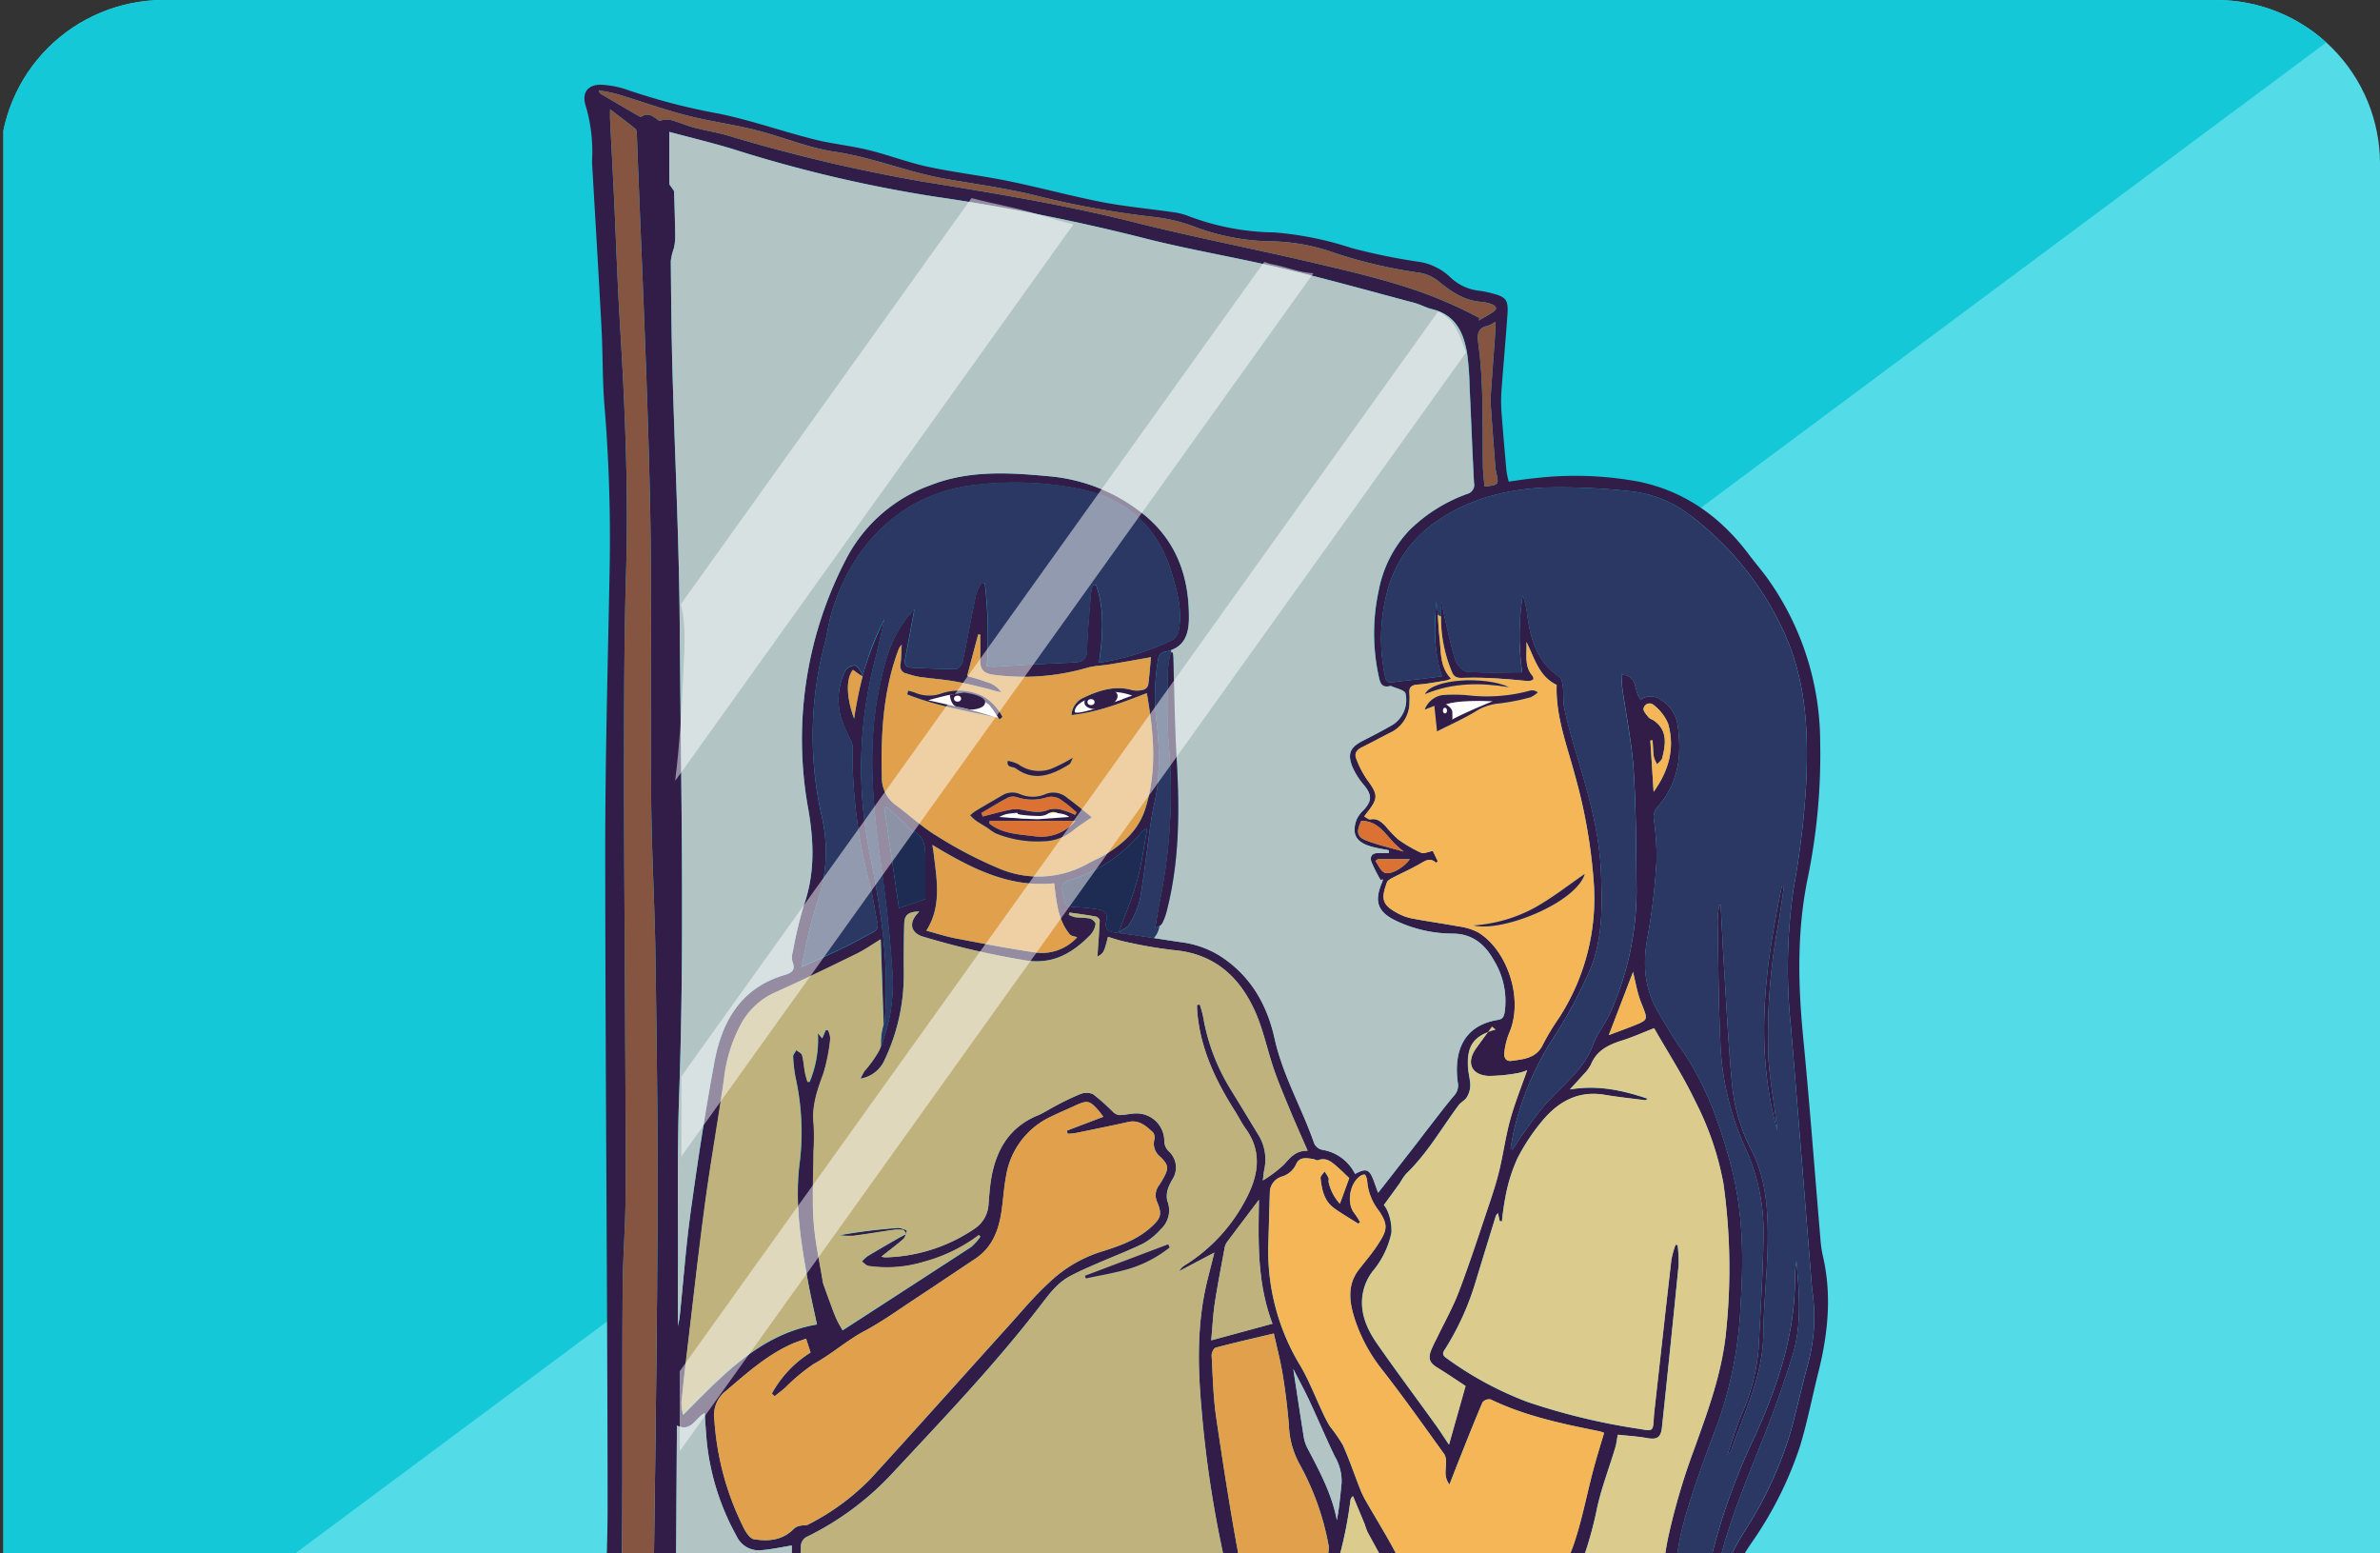<svg xmlns="http://www.w3.org/2000/svg" xmlns:xlink="http://www.w3.org/1999/xlink" width="349" height="227.742" viewBox="0 0 349 227.742">
  <rect x="0" y="0" width="349" height="227.742" fill="#333333" stroke="none"/>
  <defs>
    <clipPath id="clip-path">
      <path id="Rectángulo_404332" data-name="Rectángulo 404332" d="M24,0H325a24,24,0,0,1,24,24V227.742a0,0,0,0,1,0,0H0a0,0,0,0,1,0,0V24A24,24,0,0,1,24,0Z" transform="translate(625.5 1461.947)" fill="#12263f" opacity="0.59"/>
    </clipPath>
    <clipPath id="clip-path-2">
      <path id="Rectángulo_404461" data-name="Rectángulo 404461" d="M24,0H325a24,24,0,0,1,24,24V227.742a0,0,0,0,1,0,0H0a0,0,0,0,1,0,0V24A24,24,0,0,1,24,0Z" transform="translate(1046 1461.947)" fill="#12263f" opacity="0.59"/>
    </clipPath>
  </defs>
  <g id="Grupo_1104714" data-name="Grupo 1104714" transform="translate(-1046 -1461.947)">
    <g id="Grupo_1104327" data-name="Grupo 1104327">
      <g id="Grupo_1079047" data-name="Grupo 1079047" transform="translate(420.5)" clip-path="url(#clip-path)">
        <g id="Grupo_1104325" data-name="Grupo 1104325" transform="translate(626 1461.948)">
          <path id="Trazado_906577" data-name="Trazado 906577" d="M349,259.581H0V0H349Z" transform="translate(0 0)" fill="#54dbe8"/>
          <path id="Trazado_906578" data-name="Trazado 906578" d="M0,259.582l175.313-130.4L349,0H0Z" transform="translate(0 -0.001)" fill="#14c8d8"/>
        </g>
      </g>
    </g>
    <g id="Enmascarar_grupo_1079059" data-name="Enmascarar grupo 1079059" clip-path="url(#clip-path-2)">
      <g id="aborigenespejo-01" transform="translate(1008.694 1456.488)">
        <path id="Trazado_915078" data-name="Trazado 915078" d="M235.943,359.489q-.813-3.955-1.639-7.909a3.285,3.285,0,0,0-.293-.885c-3.079-5.647-4.706-11.8-6.314-17.956-.455-1.733-1.022-3.428-1.539-5.154-6.42,2.549-13.113,3.2-19.763,3.864-9.8.985-19.483,2.711-29.187,4.338-12.01,2.019-24.076,3.69-36.124,5.454a32.241,32.241,0,0,1-5.267.206,18.394,18.394,0,0,0-7.548,1.346c-1.5.623-1.9.255-1.789-1.365a3.863,3.863,0,0,0-.3-1.253,5.56,5.56,0,0,1-.405-1.44c.031-3.079-.075-6.176.231-9.23a152.207,152.207,0,0,0,.224-20.019c-.449-13.892-1.06-27.779-1.346-41.671-.112-5.572.474-11.156.686-16.734.324-8.507.848-17.015.835-25.522-.031-31.674-.33-63.354-.349-95.028-.006-13.9.386-27.8.648-41.7q.224-12.023-.767-24c-.3-3.7-.224-7.417-.418-11.119-.411-7.8-.885-15.588-1.334-23.385-.025-.467-.075-.935-.056-1.4a23.569,23.569,0,0,0-.941-7.978c-.648-2.026.467-3.253,2.624-3.048a14.219,14.219,0,0,1,3.54.748A91.911,91.911,0,0,0,142.7,22.12c4.687.954,9.243,2.574,13.892,3.752,2.643.667,5.385.935,8.034,1.577,2.917.711,5.74,1.807,8.67,2.443,3.927.848,7.934,1.309,11.873,2.113,4.587.935,9.112,2.181,13.705,3.079,3.366.654,6.8.96,10.2,1.452a9.865,9.865,0,0,1,2.387.555,36.607,36.607,0,0,0,12.7,2.443,48.837,48.837,0,0,1,11.325,2.287,90.5,90.5,0,0,0,9.5,1.969,8.551,8.551,0,0,1,4.905,2.237,7.3,7.3,0,0,0,4.363,2.063,14.346,14.346,0,0,1,1.839.374c2.082.548,2.412.947,2.262,3.129-.262,3.777-.617,7.548-.885,11.318a22.85,22.85,0,0,0,.037,3.266c.206,2.761.455,5.516.7,8.277a13.937,13.937,0,0,0,.337,1.614c1.321-.175,2.574-.386,3.839-.5a50.862,50.862,0,0,1,15.282.517c6.769,1.415,12.016,5.217,16.117,10.7.935,1.247,1.969,2.424,2.867,3.7a41.407,41.407,0,0,1,7.566,23.833,89.715,89.715,0,0,1-1.783,19.676c-1.639,7.822-1.483,15.65-.711,23.547.954,9.791,1.683,19.608,2.518,29.412a17.413,17.413,0,0,0,.349,2.549c1.365,5.778.779,11.48-.642,17.152-.91,3.634-1.62,7.33-2.711,10.907a54.3,54.3,0,0,1-6.937,13.88,30.847,30.847,0,0,0-5.385,13.942c-.3,3.023.916,5.659,2.424,8.165.168.28.654.368,1.035.561.143,1.377-.686,2.15-2.013,1.614a29.931,29.931,0,0,1-3.272-1.807c.486,2.35.15,4.855,1.558,7.005a1.668,1.668,0,0,1,.168,1.128,14.647,14.647,0,0,0,1.1,7.8c1.608,4.357,3.3,8.676,4.942,13.026.623,1.664,1.253,3.328,1.739,5.036a1.955,1.955,0,0,1-.461,1.558c-1.072,1.172-2.269,2.231-3.472,3.384a5.822,5.822,0,0,1,.019,4.967c-1.047,2.842-2.368,5.584-3.565,8.37a3.709,3.709,0,0,0-.418,1.178c-.28,7.024.642,13.942,1.7,20.867,1.315,8.682,2.462,17.389,3.677,26.083.243,1.739.474,3.478.711,5.217h-2.343c-.143-1.515-.224-3.042-.449-4.544-1.315-8.726-2.674-17.445-4-26.164-.368-2.449-.654-4.911-.985-7.379-.174.044-.268.044-.318.087q-3.281,2.814-6.557,5.634a.945.945,0,0,0-.349.561c-.031,1.346-.019,2.692-.019,4.226,1.7-1.371,3.272-2.655,4.849-3.933a46.879,46.879,0,0,1-4.319,4.369c-.249.237-.63.492-.667.773-.162,1.29-.231,2.593-.343,4.057l.642-.424a33.115,33.115,0,0,0-1.078,4.238c-.773,6.158-1.427,12.328-2.132,18.492h-3.752c.05-.305.075-.617.15-.916a84.751,84.751,0,0,0,3.01-14.89c.524-6.694,1.091-13.381,1.477-20.081.2-3.428-.019-6.9,2.119-9.891.019-.025,0-.075-.019-.337a25.562,25.562,0,0,1-3.16-.168c-.53-.087-1.328-.524-1.4-.916a1.932,1.932,0,0,1,.723-1.608,11.571,11.571,0,0,0,3.833-4.344,18.921,18.921,0,0,0,2.643-8.651c.006-.3.343-.586.53-.879.231.268.617.511.673.816a9.077,9.077,0,0,1,.137,2.213,21.342,21.342,0,0,1-3.409,9.978c-.2.312-.374.63-.6,1.016,4.132.268,12.808-12.615,11.823-17.364a2.743,2.743,0,0,0-.555.05c-2.144.58-4.282,1.2-6.432,1.739-3.6.91-7.2,1.807-10.976,1.5-6.887-.561-13.793-.978-20.661-1.726a74.941,74.941,0,0,1-28.657-8.894c-.256-.143-.536-.243-.785-.355-.081.112-.112.143-.118.181-.193.8-.393,1.6-.567,2.393a26.067,26.067,0,0,0,3.927,21.334,16.376,16.376,0,0,1,1.994,3.939c.767,2.231.019,4.406-.735,6.507a9,9,0,0,0-.019,6.077c1.546,4.706,2.948,9.467,4.575,14.142,1.864,5.372,3.69,10.795,7.5,15.245-.879-.249-1.789-.511-2.879-.823.436,1.726.81,3.228,1.19,4.731C237.507,359.489,236.728,359.489,235.943,359.489Zm49.923-48.066.019.019c-.224-.019-.5-.131-.661-.037q-1.86,1.094-3.683,2.256a2.4,2.4,0,0,0-.723.717c-1.633,2.611-1.44,5.478-1.215,8.458,2.331-1.764,4.581-3.415,6.756-5.161.318-.256.293-.941.43-1.421-.112-.05-.224-.106-.33-.156a14.263,14.263,0,0,1-5.8,4.008,2.755,2.755,0,0,1,.81-.735c1.346-.929,2.68-1.882,4.045-2.78a2.256,2.256,0,0,0,.96-2.892,17.307,17.307,0,0,1-6.07,4.768q2.393-2.141,4.949-4.064c1.39-1.053,1.571-2.443,1.371-4.151C286.37,310.732,286.115,311.074,285.866,311.423ZM166.543,189.7a3.255,3.255,0,0,0,.548.1,24.275,24.275,0,0,0,13.188-4.251A4.571,4.571,0,0,0,182.255,182c.112-1.321.193-2.655.43-3.958.748-4.12,2.7-7.361,6.756-9.037.935-.386,1.783-.972,2.686-1.427a36.894,36.894,0,0,1,3.577-1.714,2.412,2.412,0,0,1,1.888.019,30.118,30.118,0,0,1,2.848,2.524,1.743,1.743,0,0,0,.96.536c.773,0,1.546-.2,2.325-.237a4.064,4.064,0,0,1,4.307,4.207,2.195,2.195,0,0,0,.6,1.29,3.2,3.2,0,0,1,.654,4.064,8.339,8.339,0,0,0-.673,1.359,3.483,3.483,0,0,0-.156,1.851,3.736,3.736,0,0,1-.935,4.195,9.888,9.888,0,0,1-2.512,2.069c-2.269,1.109-4.637,2.007-6.956,3.017-1.315.573-2.636,1.141-3.9,1.826-1.876,1.016-3.066,2.692-4.363,4.375-6.706,8.707-14.31,16.629-21.783,24.662a42.646,42.646,0,0,1-12.253,9.087,1.6,1.6,0,0,0-1.01,1.614c-.112,2.53-.237,5.073-.573,7.585-.661,4.974-2.618,9.548-4.724,14.042-2.418,5.154-4.98,10.246-7.417,15.394-1.271,2.7-1.2,2.717,1.614,3.858,2.855,1.159,5.709,2.306,8.539,3.528,2.792,1.2,5.491,2.643,8.333,3.7,9.012,3.353,18.467,4.138,27.966,4.637,9.673.511,19.159-.9,28.608-2.73a5.933,5.933,0,0,0,.972-.43c-.386-.28-.6-.536-.86-.611a1.646,1.646,0,0,1-1.178-2.113,16.961,16.961,0,0,1,.692-2.836c1.689-4.78,3.428-9.548,5.129-14.329a2.761,2.761,0,0,0,.187-1.222c-.181-1.415-.486-2.817-.648-4.238a82.277,82.277,0,0,0-.916-8.252c-1.116-5.067-2.686-10.028-3.821-15.1a164.582,164.582,0,0,1-3.2-21.652c-.542-6.214-.6-12.4.929-18.517.305-1.215.617-2.437.991-3.927-1.907,1-3.54,1.864-5.167,2.724a2.5,2.5,0,0,1,.985-.96,24.951,24.951,0,0,0,8.944-9.86c1.7-3.291,2.25-6.737-.162-10.066-.592-.816-1.041-1.739-1.583-2.6-2.811-4.431-5.036-9.081-5.51-14.4-.031-.38-.044-.76-.062-1.141.143-.025.28-.044.424-.069a18.35,18.35,0,0,1,.492,1.8,29.7,29.7,0,0,0,4.045,10.664c1.328,2.163,2.643,4.332,3.964,6.5a6.88,6.88,0,0,1,.972,5.161c-.125.6-.168,1.228-.231,1.67a18.363,18.363,0,0,0,3.1-2.331c.922-1.047,1.733-2.063,3.472-2.026-.9-2.057-1.714-3.864-2.468-5.69-.854-2.051-1.726-4.095-2.456-6.189-.966-2.8-1.552-5.759-2.742-8.451-2.281-5.186-6.058-8.595-12.035-9.093a65.768,65.768,0,0,1-6.918-1.19c-.9-.175-1.77-.492-2.661-.748-.573,2.281-.642,2.387-1.546,2.9.112-1.677.256-3.49.337-5.31.006-.187-.337-.524-.561-.567-1.284-.237-2.58-.4-3.877-.586-.031.112-.062.218-.1.33a4.245,4.245,0,0,0,.929.355c.735.1,1.5.044,2.213.212.324.075.829.573.785.8a3.071,3.071,0,0,1-.735,1.558c-2.643,2.7-5.553,4.438-9.667,3.74a119.643,119.643,0,0,1-14.921-3.472c-1.7-.517-2.069-1.895-.916-3.235.112-.125.218-.256.386-.443-1.583.037-2.156.486-2.2,1.758-.062,1.826-.062,3.659-.081,5.491-.006.742.037,1.483.012,2.225a28.936,28.936,0,0,1-2.742,12.129,4.7,4.7,0,0,1-3.6,2.9,10.292,10.292,0,0,1,.567-1.078,18.045,18.045,0,0,0,2.181-3.054,25.087,25.087,0,0,0,1.92-11.568c-.343-5.017-.879-10.034-1.577-15.014-1.2-8.62-2.156-17.227-.48-25.878.86-4.431,1.932-8.813,5.279-12.2-.455,2.462-.891,4.824-1.334,7.186-.15.779.019,1.321.929,1.359,2.169.087,4.344.212,6.513.2.337,0,.879-.617.966-1.028.7-3.322,1.3-6.669,1.988-9.991a7.165,7.165,0,0,1,.841-1.658c.143.037.287.075.436.112a67.471,67.471,0,0,1,.293,12.1,4.8,4.8,0,0,0,.96.137c1.87-.1,3.733-.243,5.6-.343,2.107-.112,4.213-.181,6.32-.312,1.041-.062,1.77-.349,1.807-1.714.075-2.811.355-5.609.58-8.414a8.573,8.573,0,0,1,.274-1.234l.48.037c1.284,3.671.96,7.467.43,11.381a38.346,38.346,0,0,0,10.876-3.4,2.191,2.191,0,0,0,.823-1.415c.536-2.78-.193-5.435-.954-8.065-1.945-6.725-6.332-10.988-13.169-12.5a48.268,48.268,0,0,0-15.731-.679c-10.944,1.184-18.293,9.118-21.116,18.96-.405,1.421-.573,2.917-.96,4.344a52.988,52.988,0,0,0-.5,24.943,23.105,23.105,0,0,1,.361,9.311c-.492,2.437-1.365,4.8-1.982,7.217-.48,1.87-.823,3.771-1.278,5.908,2.225-1.016,4.151-1.851,6.039-2.761,1.508-.729,2.973-1.552,4.45-2.337a1.168,1.168,0,0,0,.636-1.452c-.368-1.72-.573-3.472-1-5.173a76.273,76.273,0,0,1-2.643-20.617,1.924,1.924,0,0,0-.162-.767,20.172,20.172,0,0,1-1.589-3.677,9.834,9.834,0,0,1,.667-6.631,1.787,1.787,0,0,1,1.44-.8c.393.037.711.76,1.066,1.184-.093.081-.193.162-.287.243-.355-.256-.717-.517-1.066-.767-1.035,1.271-.985,4.008.174,7.155A44.868,44.868,0,0,1,167,96.281c-.48,2.069-.885,4.008-1.377,5.915a62.8,62.8,0,0,0-.785,28.333c1.583,8.028,2.9,16.055,2.225,24.276-.012.156.006.312-.012.467a4.129,4.129,0,0,1-.15.511c-.143-4.2-.287-8.3-.43-12.577-1.39.841-2.412,1.564-3.521,2.107-3.889,1.9-7.784,3.8-11.736,5.572a10.727,10.727,0,0,0-5.017,4.363,22.041,22.041,0,0,0-2.717,8.52c-.86,5.99-1.926,11.948-2.742,17.944-.922,6.806-1.677,13.637-2.487,20.462-.355,2.985-.7,5.971-1,8.956a8.84,8.84,0,0,0,.237,1.783c5.865-5.89,11.318-11.842,19.626-13.257-.461-2.175-.929-4.188-1.3-6.214-1.047-5.728-1.982-11.449-1.247-17.333A37,37,0,0,0,154,163.524a19.561,19.561,0,0,1-.368-3.135c-.019-.305.3-.629.467-.947.293.249.76.449.841.754.224.823.268,1.689.424,2.537.087.467.243.916.368,1.377l.318-.019a16.171,16.171,0,0,0,1.209-7.118c.3.355.449.53.629.748.206-.474.361-.835.517-1.2.112,0,.231.006.343.006a3.353,3.353,0,0,1,.33,1.222,26.44,26.44,0,0,1-1.01,5.123c-.9,2.443-1.745,4.818-1.427,7.485a30.761,30.761,0,0,1-.019,3.864c-.019,3.428-.218,6.868.012,10.284.2,2.985.873,5.94,1.346,8.906a3.629,3.629,0,0,0,.2.673c.461,1.271.922,2.543,1.4,3.808.175.461.374.922.592,1.365.2.405.443.792.711,1.265-.168.056-.087.044-.025.006q9.433-6.1,18.847-12.222a7.9,7.9,0,0,0,1.371-1.527c-.075-.069-.15-.143-.224-.212a23.577,23.577,0,0,1-8.053,3.908,18.6,18.6,0,0,1-8.109.617c-.355-.056-.661-.436-.991-.661a4.629,4.629,0,0,1,.8-.767c1.471-.891,2.954-1.745,4.444-2.6.43-.249.873-.461,1.315-.692-.143-.187-.287-.374-.43-.555a6.847,6.847,0,0,0-1.234-.056c-2.044.287-4.082.642-6.133.9a12.441,12.441,0,0,1-2.094-.081,83.132,83.132,0,0,1,8.7-1.084,3.617,3.617,0,0,1,1.247.411c-.162.411-.218.947-.517,1.215C168.8,187.956,167.74,188.741,166.543,189.7ZM135.449,24.793c0,2.661-.006,5.142.012,7.616,0,.156.181.312.274.461.143.237.4.467.411.7q.131,3.319.175,6.65a7.817,7.817,0,0,1-.193,1.608,9.606,9.606,0,0,0-.455,1.845c.044,5.31.093,10.627.237,15.93.349,12.571.985,25.136,1.072,37.707.162,22.886.729,45.772-.087,68.658-.318,8.938-.137,17.887-.175,26.831-.012,2.281,0,4.562,0,7.08.112-.6.206-.966.249-1.34.542-5.2.929-10.427,1.645-15.606,1.01-7.267,2.113-14.528,3.447-21.745,1.109-5.99,3.889-10.888,10.253-12.771,1-.3,1.72-.667,1.2-1.951a2.758,2.758,0,0,1,.056-1.5,60.052,60.052,0,0,1,1.627-6.825c1.62-4.625,1.458-9.243.648-13.98a57.057,57.057,0,0,1,5.728-37.115,22.551,22.551,0,0,1,12.3-10.5c5.5-2.132,11.244-1.826,17.009-1.284A25.624,25.624,0,0,1,205.172,81c4.731,3.914,6.532,9.156,6.476,15.164-.025,2.537-.841,4.406-3.64,4.874a1.256,1.256,0,0,0-.816.8,30.813,30.813,0,0,0-.218,10.01,43.146,43.146,0,0,1,.131,8.028c-.106,1.932-.7,3.827-.985,5.753-.567,3.858-.979,7.741-1.633,11.58a13.143,13.143,0,0,1-1.564,3.746c-.243.461-.91.7-1.558,1.172,1-2.755,2.026-5.111,2.692-7.56.673-2.474,1-5.042,1.471-7.573a1.324,1.324,0,0,0-.835.5,22.207,22.207,0,0,1-10.564,7.03c-1.022.343-1.184.792-1,1.652a9.771,9.771,0,0,1,.224,1.028c.093.922.611,1.209,1.5,1.234a27.928,27.928,0,0,1,3.378.337c.929.143,1.608.5,1.309,1.726-.231.935.062,1.533,1.271,1.677,3.216.374,6.407.941,9.617,1.409a14.2,14.2,0,0,1,5.6,1.907c4.568,2.855,7.061,7.13,8.19,12.216,1.2,5.429,4.02,10.215,5.815,15.4a1.7,1.7,0,0,0,1.134.922,6.506,6.506,0,0,1,4.855,3.546c1.67-.9,2.125-.711,2.792,1.141.174.486.349.979.58,1.627.312-.393.474-.6.636-.8q2.477-3.179,4.955-6.357c.53-.679,1.035-1.371,1.564-2.044,1.321-1.689,2.6-3.415,3.989-5.048a2.2,2.2,0,0,0,.536-1.976c-.586-4.419.773-8.3,5.877-9.124.742-.118.891-.5,1.01-1.159a11.426,11.426,0,0,0-1.558-7.535c-1.253-2.281-3.085-3.945-6.027-3.964a19.548,19.548,0,0,1-8.283-1.851c-2.8-1.321-3.31-2.873-2.094-5.7a2.337,2.337,0,0,0,.1-.424c-.106.044-.218.081-.324.125a21.151,21.151,0,0,1-1.365-2.7c-.262-.748.125-1.284,1.028-1.259.511.019,1.022,0,1.533,0,.006-.137.012-.28.012-.418-.461-.087-.922-.168-1.384-.256-2.443-.474-4.425-1.265-3.359-4.226a4.344,4.344,0,0,1,1-1.377c1.271-1.346,1.271-2.225.125-3.646a10.525,10.525,0,0,1-1.739-2.724c-.76-2.007-.28-2.9,1.62-3.858,1.465-.735,2.917-1.5,4.332-2.319a4.348,4.348,0,0,0,1.845-4.587c-.187-.524-1.328-.711-2.038-1.047a.409.409,0,0,0-.224-.037c-1.334.349-1.5-.617-1.689-1.515a29.569,29.569,0,0,1,.031-12.546,17.623,17.623,0,0,1,4.431-8.726,23.372,23.372,0,0,1,8.539-5.379,1.363,1.363,0,0,0,.991-1.639c-.249-4.718-.424-9.436-.648-14.154a42.694,42.694,0,0,0-.324-4.556c-.486-3.154-1.62-5.865-5.161-6.731-.9-.218-1.745-.7-2.643-.935-6.451-1.714-12.877-3.515-19.371-5.061-6.644-1.577-13.4-2.686-20.019-4.363a299.611,299.611,0,0,0-30.882-6.139,199.271,199.271,0,0,1-29.6-6.968C141.675,26.377,138.5,25.616,135.449,24.793Zm121.51,158.513c-.187.243-.28.318-.312.418q-1.486,4.805-2.954,9.623a39.788,39.788,0,0,1-4.413,9.791c-.268.424-.686.854.031,1.377a50.4,50.4,0,0,0,12,6.5,94.515,94.515,0,0,0,16.46,3.958c1.926.343,1.926.33,2.038-1.67.019-.349.056-.7.093-1.047.823-7.373,1.633-14.746,2.481-22.113a13.89,13.89,0,0,1,.611-2.181c.1.019.206.037.305.05a19.271,19.271,0,0,1,.143,2.985q-1.169,11.892-2.443,23.765c-.156,1.5-.754,1.807-2.231,1.539-1.39-.256-2.817-.33-4.244-.486-.137.711-.193,1.3-.355,1.845-.941,3.179-2.181,6.295-2.811,9.536a56.435,56.435,0,0,1-6.22,16.217,19.06,19.06,0,0,1-5.055,6.083,3.488,3.488,0,0,1-1.77.8,10.8,10.8,0,0,1-6.706-1.546c-4.269-2.836-7.105-6.962-9.66-11.287-1.427-2.418-2.755-4.893-4.107-7.354a10.594,10.594,0,0,1-.43-1.178c-.561-1.371-1.141-2.736-1.714-4.107a.958.958,0,0,0-.374.623,59.041,59.041,0,0,1-1.564,8.021c-3.852,11.424-7.884,22.786-11.879,34.161-1.24,3.534-2.574,7.037-3.808,10.57a1.71,1.71,0,0,0,.125,1.446,19.719,19.719,0,0,0,2.636,2.119c9.754,6.987,20.854,10.278,32.6,11.655,5.385.636,10.814.922,16.223,1.334,2.175.168,4.413.611,6.532.3,4.544-.673,9.05-1.652,13.518-2.717a10.353,10.353,0,0,0,5.5-3.789,9.529,9.529,0,0,1-1.085-1.67c-2.044-5.485-4.107-10.963-6.046-16.485a14.474,14.474,0,0,1-.735-8.183,1.249,1.249,0,0,0-.187-.873c-1.452-2.244-1.3-4.643-.823-7.118a3.422,3.422,0,0,0-.3-1.951c-1.19-2.58-2.7-5.036-3.665-7.691-1.62-4.494-1.4-9.218-.436-13.774a96.068,96.068,0,0,1,3.727-12.671c2.075-5.771,4.207-11.48,4.774-17.676a89.179,89.179,0,0,0-.418-21.49,43.4,43.4,0,0,0-4.126-12.035c-1.758-3.7-4.014-7.174-6.033-10.714-1.758.686-3.185,1.328-4.674,1.795-1.988.629-3.746,1.446-4.593,3.546a6.035,6.035,0,0,1-1.128,1.483c-.573.667-1.184,1.309-1.957,2.156,4.114-.7,7.772.131,11.393,1.352a.478.478,0,0,1-.393.224c-1.97-.256-3.951-.461-5.909-.792-3.87-.654-6.8,1.01-9.137,3.821a29.708,29.708,0,0,0-3.621,5.454,23.972,23.972,0,0,0-1.677,5.167,41.155,41.155,0,0,0-.617,4.113c-.112-.012-.224-.025-.33-.031C257.158,184.154,257.084,183.824,256.959,183.307Zm20.973-75.3a2.491,2.491,0,0,1,2.9.031,5.22,5.22,0,0,1,2.437,3.447,21.038,21.038,0,0,1,.268,4.419,12.732,12.732,0,0,1-3.017,7.716,2.236,2.236,0,0,0-.711,1.82,39.939,39.939,0,0,1,.418,6.014,92.022,92.022,0,0,1-1.3,11.262c-.792,4.07-.492,7.828,1.683,11.387.954,1.564,1.832,3.185,2.9,4.674,3.852,5.36,6.039,11.48,7.672,17.738,1.72,6.575,1.82,13.363,1.371,20.144a59.025,59.025,0,0,1-3.291,17.3c-1.726,4.562-3.453,9.137-4.805,13.818-2.325,8.034-2.2,15.924,2.58,23.191a23.766,23.766,0,0,0,3.291,3.577,4.486,4.486,0,0,0,1.427.573,20.646,20.646,0,0,1-1.6-2.1,21.658,21.658,0,0,1-3-13.693c.168-1.315.436-2.618.711-3.92a91.572,91.572,0,0,1,6.65-19.09c3.459-7.6,6.12-15.382,6-23.877a15.755,15.755,0,0,1,.231-2.082c.374,4.593.8,9.218-.536,13.637-1.415,4.662-3.1,9.249-4.924,13.768-2.524,6.27-5.042,12.527-6.457,19.171-.131.611-.256,1.222-.361,1.839-.093.573-.156,1.153-.231,1.726.268-.069.355-.156.38-.256A38.483,38.483,0,0,1,293.17,229.9a56.768,56.768,0,0,0,6.818-14.846c.86-3.241,1.589-6.525,2.481-9.76a26.378,26.378,0,0,0,.754-9.287c-.05-.623-.168-1.24-.218-1.857-1.028-12.764-2.026-25.535-3.091-38.3a80.356,80.356,0,0,1,.436-20.318,124.683,124.683,0,0,0,1.82-15.332c.349-7.7-.031-15.32-3.49-22.556a44.8,44.8,0,0,0-13.518-16.622,17.111,17.111,0,0,0-8.931-3.553,91.8,91.8,0,0,0-12.266-.536c-5.622.262-11.088,1.577-15.818,4.843a17.734,17.734,0,0,0-7.061,9.2,26.692,26.692,0,0,0-.648,13.749c.143.729.492.848,1.147.754,1.309-.187,2.63-.305,3.945-.461,1.06-.125,2.119-.262,3.228-.4-1.265-3.74-1.1-7.367-.829-11,.274,1.857.28,3.733.486,5.591.218,1.963.05,4.076,1.664,5.734a2.816,2.816,0,0,1-.611.262c-1.427.231-2.848.524-4.282.617-.991.069-1.3.467-1.2,1.377a6.607,6.607,0,0,1,0,1.053,4.9,4.9,0,0,1-2.717,4.575c-1.433.7-2.823,1.49-4.263,2.188-.754.368-1.141.922-.823,1.683a14.447,14.447,0,0,0,1.589,3.066c1.627,2.2,1.677,2.749-.062,4.905-.093.118-.175.243-.355.5.343.168.667.48.916.424,1.022-.212,1.627.405,2.231,1.01a17.192,17.192,0,0,0,1.857,1.945,20.621,20.621,0,0,0,3.372,1.951c.349.162.922-.137,1.683-.28.175.361.449.941.729,1.515l-.256.218c-.785-.735-1.427-.405-2.194.05-1.371.81-2.836,1.452-4.251,2.188-.287.15-.654.361-.754.629-.866,2.343-.735,3.247,1.328,4.394a7.634,7.634,0,0,0,2.163.866c2.294.449,4.612.754,6.906,1.184a8.979,8.979,0,0,1,2.867.835c4.344,2.524,6.875,9.816,4.631,14.877a10.846,10.846,0,0,0-.673,2.717c-.112.729.162,1.434,1.053,1.3,1.783-.256,3.627-.361,4.587-2.375a34.22,34.22,0,0,1,2.356-3.908,32.23,32.23,0,0,0,5.1-19.95,78.353,78.353,0,0,0-2.755-15.65c-1.153-4.35-2.836-8.607-2.68-13.238-2.643-1.259-3.247-3.964-4.431-6.295.118,1.72-.393,3.528.929,5.011.1.112.125.467.062.5a1.377,1.377,0,0,1-.717.218c-1.209-.081-2.412-.243-3.615-.305a56.034,56.034,0,0,0-5.958-.162c-.835.05-1.29-.112-1.583-.767a21.3,21.3,0,0,1-1.564-10.383c.181.548.187,1.128.318,1.677.536,2.312,1.01,4.643,1.72,6.9.218.7,1.084,1.633,1.708,1.677,2.668.187,5.354.081,8.084.081a37.636,37.636,0,0,1,.081-11.312,14.613,14.613,0,0,1,.7,3.172c.48,3.5,1.533,6.688,4.656,8.819.349.237.474.922.53,1.421.118,1.041-.006,2.119.206,3.129.43,2.019.966,4.026,1.558,6.008,1.764,5.915,3.571,11.8,3.821,18.05.193,4.83.28,9.7-1.558,14.217a71.115,71.115,0,0,1-5.535,10.284,42.894,42.894,0,0,0-5.7,13.525c-.181.848-.318,1.7-.474,2.555l.3.112c.5-.767.985-1.552,1.521-2.3.86-1.2,1.708-2.424,2.643-3.571,2.586-3.166,6.176-5.5,7.679-9.586.6-1.658,1.839-3.073,2.53-4.706a44.065,44.065,0,0,0,3.814-17.626c-.056-5.89-.05-11.792-.418-17.663-.256-4.076-1.1-8.115-1.664-12.178-.087-.629-.093-1.278-.143-2.013C277.67,104.477,276.785,106.951,277.932,108.011ZM142.535,298.3c.1.006.2.012.3.025.3,9.561.654,19.115,2.393,28.558.249,1.346.48,1.564,1.751,1.365,7.018-1.078,14.054-2.063,21.054-3.272,7.878-1.359,15.719-2.96,23.584-4.4,5.983-1.1,11.985-2.119,17.987-3.129,3.652-.617,7.323-1.147,10.988-1.7.623-.094.947-.33.96-1.047.05-3.042.162-6.083.231-9.125a4.846,4.846,0,0,0-.137-1.5,28.461,28.461,0,0,1,.268-17.4c.411-1.3.256-2.132-1.016-2.73a5.454,5.454,0,0,1-1.515-1.091c-.773-.792-1.4-.561-2.225-.044a11.022,11.022,0,0,1-3.147,1.4c-2.194.53-4.431.922-6.669,1.265a119.508,119.508,0,0,1-32.571.087,64.1,64.1,0,0,1-21.272-6.083c-2.4-1.209-4.874-2.281-7.3-3.422-.711-.337-1.2-.206-1.421.586a23.125,23.125,0,0,0-1.153,4.276C143.158,286.7,142.878,292.508,142.535,298.3Zm92.622-120.12c-.561-.53-1.19-1.165-1.864-1.745-.773-.661-1.546-1.34-2.717-.879-.193.075-.5-.15-.754-.187-.929-.125-1.957-.355-2.449.748a3.37,3.37,0,0,1-1.994,1.814,2.462,2.462,0,0,0-1.864,2.169c-.081,2.618-.15,5.229-.231,7.847a32.33,32.33,0,0,0,4.693,17.744c1.278,2.169,2.181,4.562,3.272,6.85a17.914,17.914,0,0,0,1.078,2.057,23.14,23.14,0,0,1,1.888,2.724c.922,2.057,1.645,4.195,2.468,6.295a12.975,12.975,0,0,0,.785,1.689c1.726,3.054,3.64,6.014,5.167,9.168a44.17,44.17,0,0,0,6.607,9.76c1.907,2.194,3.989,4.1,7.155,4.344,1.352.106,2.568.187,3.521-.947a19.5,19.5,0,0,0,2.992-3.721,115.869,115.869,0,0,0,5.08-11.8c1.259-3.6,1.951-7.386,2.929-11.082.486-1.832,1.06-3.646,1.6-5.5-.324-.112-.467-.181-.611-.212-5.478-1.1-10.944-2.231-16.03-4.687a1.291,1.291,0,0,0-1.184.424c-1.178,2.742-2.269,5.522-3.378,8.3-.474,1.184-.929,2.375-1.471,3.758-.854-1.147-.5-2.156-.511-3.129a2.409,2.409,0,0,0-.224-1.29c-3.017-4.176-5.983-8.383-9.156-12.44a23.783,23.783,0,0,1-4.089-7.7c-.729-2.368-.985-4.755.673-6.924.922-1.209,1.932-2.356,2.761-3.627,1.359-2.082,1.652-2.867.231-4.986a8.041,8.041,0,0,1-1.758-4.512,2.665,2.665,0,0,0-.305-.835,1.588,1.588,0,0,0-.43.056c-1.776.9-2.393,4.095-1.116,5.64a12.059,12.059,0,0,1,.829,1.3c-.1.062-.193.131-.293.193-1.2-.767-2.437-1.471-3.578-2.306-1.44-1.06-1.745-2.711-1.938-4.35-.037-.305.38-.667.586-1a6.935,6.935,0,0,1,.586.96c.087.2-.05.486.031.692a6.927,6.927,0,0,0,1.633,3.091C234.272,180.633,234.709,179.417,235.157,178.183Zm-79.646,23.534c-.779.293-1.446.5-2.082.785-3.7,1.652-6.65,4.319-9.685,6.906a4.484,4.484,0,0,0-1.67,4.257,41.373,41.373,0,0,0,4.357,15.93c.324.617.879,1.446,1.434,1.539,2.144.349,4.244.162,5.9-1.571a1.924,1.924,0,0,1,.891-.405c.374-.1.835,0,1.153-.175a34.5,34.5,0,0,0,9.131-6.681c6.744-7.379,13.4-14.84,20.1-22.257,2.013-2.225,3.933-4.55,6.139-6.563a19.551,19.551,0,0,1,7.348-4.419c2.686-.841,5.447-1.733,7.622-3.727,1.39-1.271,1.589-1.832.873-3.59a2.408,2.408,0,0,1,.262-2.53,10.21,10.21,0,0,0,.617-1c.829-1.465.767-1.982-.461-3.166a2.419,2.419,0,0,1-.854-2.512,1.29,1.29,0,0,0-.206-1.066c-1.01-.91-2.013-1.864-3.6-1.515-2.587.58-5.186,1.1-7.778,1.633a9.624,9.624,0,0,1-1.122.1c-.037-.156-.081-.305-.118-.461,1.758-.667,3.515-1.34,5.341-2.032-.28-.368-.48-.654-.7-.916-1.3-1.483-1.639-1.546-3.422-.723-1.2.555-2.431,1.072-3.621,1.652a11.644,11.644,0,0,0-6.526,8.751c-.324,1.683-.405,3.409-.661,5.111-.418,2.786-1.359,5.291-3.846,6.943-2.892,1.92-5.759,3.858-8.657,5.765-2.512,1.652-4.961,3.428-7.6,4.836s-4.83,3.4-7.435,4.824a28.352,28.352,0,0,0-4.2,3.5c-.5.424-1.022.823-1.539,1.234-.131-.137-.262-.274-.393-.405a16.274,16.274,0,0,1,5.672-6.008C155.948,203.076,155.761,202.484,155.511,201.718ZM126.767,21.478c0,.723-.019,1.109,0,1.49.193,3.858.4,7.716.586,11.574.293,6.164.492,12.328.866,18.486.735,12.166,1.259,24.326.891,36.523-.293,9.679-.287,19.371-.293,29.056-.012,11.873.1,23.746.15,35.619.037,8.938.118,17.881.069,26.819-.025,4.369-.393,8.738-.424,13.113-.075,10.857-.019,21.714-.056,32.578q-.028,7.853-.193,15.7c-.137,5.933-.511,11.861-.5,17.794q.009,19.979.312,39.957c.162,11.711.467,23.428.711,35.139.006.362.044.723.069,1.209,1.29-1.564,2.474-2.954,3.6-4.394a1.888,1.888,0,0,0,.237-1.084c.025-2.381.037-4.762.025-7.149q-.056-9.078-.15-18.149c-.112-9.723-.374-19.446-.343-29.168.019-7.46.48-14.915.586-22.369.324-22.768.667-45.541.816-68.309.087-13.356-.112-26.713-.3-40.069-.106-7.654-.561-15.3-.63-22.955-.131-14.877.143-29.761-.187-44.631-.4-17.763-1.259-35.513-1.926-53.264a.933.933,0,0,0-.2-.642C129.341,23.422,128.163,22.544,126.767,21.478ZM144.18,275.443c-1.053-.48-2.1-.891-3.091-1.421-1.864-1-2.244-1.994-1.365-3.945,1.415-3.123,2.873-6.233,4.419-9.293,2.942-5.815,5.971-11.6,7.809-17.887a39.392,39.392,0,0,0,1.465-10.857c-1.546.249-2.985.573-4.444.686a3.563,3.563,0,0,1-3.64-2.026,36.183,36.183,0,0,1-4.325-13.269c-.181-1.564-.249-3.141-.374-4.8-1.371.723-1.957,2.83-4.076,1.826v1.508c-.056,7.847-.069,15.694-.187,23.54-.118,7.728-.093,15.469-.58,23.179a277.12,277.12,0,0,0,.044,37.452c.629,8.732,1.116,17.457.268,26.2-.125,1.259-.019,2.543-.019,3.845,2.381-.5,4.8-1,7.155-1.5-.361-2.063-.81-4.008-1.022-5.971a198.41,198.41,0,0,1-.922-33.213C141.581,284.717,141.924,279.905,144.18,275.443Zm61.9-173.633c-2.107.368-4.057.729-6.014,1.053-1.066.175-2.163.2-3.2.467a33.46,33.46,0,0,1-14.011,1.041c-1.427-.237-1.814-.879-1.8-2.125s.006-2.5.006-3.746l-.312-.019c-.536,2.013-1.072,4.032-1.614,6.083,1,.305,1.907.517,2.761.866a3.847,3.847,0,0,1,2.25,1.521,10.8,10.8,0,0,1-1.689-.424c-1.7-.418-3.384-.86-5.1-1.159-1.745-.305-3.515-.424-5.267-.673a13.307,13.307,0,0,1-1.807-.474,1.112,1.112,0,0,1-.929-1.371c.125-.9.125-1.82.181-2.855a2.4,2.4,0,0,0-.305.355,7.991,7.991,0,0,0-.312.754c-2.132,5.946-2.443,12.11-2.294,18.355a4.891,4.891,0,0,0,2.169,4.12c1.957,1.465,3.771,3.166,5.852,4.419a61.794,61.794,0,0,0,9.2,4.805,14.744,14.744,0,0,0,13.007-.735c.922-.511,1.907-.91,2.8-1.471,2.549-1.614,4.656-3.559,5.616-6.6,1.77-5.616,1.2-11.231.212-16.909-3.521,1.34-7.061,2.786-11.05,3.216a2.968,2.968,0,0,1,1.832-2.58c2.256-1.06,4.562-1.814,7.118-1.072a3.535,3.535,0,0,0,1.72-.106,1.034,1.034,0,0,0,.592-.717C205.858,104.521,205.952,103.206,206.082,101.809Zm-77.49,239.175c2.275-.312,4.413-.673,6.569-.873,2.8-.262,5.634-.212,8.4-.623,11.431-1.689,22.849-3.472,34.26-5.279,5.167-.816,10.29-1.938,15.469-2.618,6.924-.916,13.9-1.44,20.836-2.337,3.546-.461,7.037-1.365,10.546-2.088a1.1,1.1,0,0,0,.96-1.539,10.943,10.943,0,0,1,.424-6.563c.237-.667.368-1.377.58-2.181-.368.062-.524.075-.667.112-3.584.941-7.13,2.082-10.757,2.786-7.585,1.471-15.226,2.661-22.83,4.07-7.479,1.39-14.921,3.01-22.412,4.344-7.61,1.352-15.257,2.481-22.892,3.69-4.008.636-8.021,1.234-12.035,1.82a1.808,1.808,0,0,1-1.091-.174c-.629-.374-1.016-.168-1.359.368-1.184,1.832-2.406,3.646-3.54,5.51A5.66,5.66,0,0,0,128.593,340.985Zm127.5-185.02c.174.15.355.3.53.449-3.216.873-4.288,2.35-4.051,5.672.062.854.33,1.7.324,2.549a3.438,3.438,0,0,1-.517,1.7c-.28.461-.866.729-1.2,1.172-2.512,3.378-4.593,7.074-7.672,10.022a9.558,9.558,0,0,0-.922,1.352c-.754,1.053-1.527,2.1-2.362,3.247a3.742,3.742,0,0,1,.6,1.035,7.3,7.3,0,0,1,.511,3.017,12.745,12.745,0,0,1-2.655,5.541,7.517,7.517,0,0,0-1.458,2.967c-.679,2.911.411,5.491,2.032,7.809,2.811,4.032,5.753,7.971,8.626,11.96.629.873,1.2,1.783,1.888,2.811.835-2.967,1.614-5.715,2.431-8.607-1.271-.835-2.686-1.8-4.138-2.692-1.066-.654-1.371-1.247-.966-2.418a19.556,19.556,0,0,1,.841-1.795c1.109-2.318,2.393-4.568,3.3-6.968,1.6-4.232,3-8.545,4.444-12.833.548-1.62,1.072-3.26,1.471-4.924.586-2.462.929-4.992,1.6-7.429s1.62-4.768,2.481-7.236a6.54,6.54,0,0,1-1.2.393,24,24,0,0,1-4.5.449c-2.505-.156-3.26-1.951-1.82-4C254.5,158.108,255.307,157.043,256.093,155.964ZM223.446,256.745c.05.025.1.044.15.069.361-1.122.692-2.256,1.1-3.359,2.4-6.6,4.824-13.188,7.211-19.795a3.036,3.036,0,0,0,.231-1.577,38.964,38.964,0,0,0-4.263-11.967,12.8,12.8,0,0,1-1.564-5.7c-.206-2.487-.5-4.974-.91-7.435-.343-2.1-.891-4.163-1.3-6.021-2.967.7-5.765,1.34-8.539,2.082-.287.075-.6.767-.58,1.153.168,3.041.231,6.1.673,9.106,1.072,7.255,2.188,14.509,3.565,21.708.929,4.861,2.449,9.6,3.484,14.447A62.855,62.855,0,0,1,223.446,256.745ZM254.254,52.08c-.031.125-.062.249-.093.368.7-.411,1.409-.8,2.094-1.247.2-.131.455-.4.436-.58s-.305-.443-.524-.517a6.169,6.169,0,0,0-1.589-.386c-2.518-.168-4.444-1.477-6.32-3.017a6.086,6.086,0,0,0-2.7-1.24,71.992,71.992,0,0,1-12.3-2.836,29.444,29.444,0,0,0-9.143-1.783,33.293,33.293,0,0,1-11.356-2.032,24.682,24.682,0,0,0-6.563-1.577,133.4,133.4,0,0,1-17.364-3.2c-4.238-1.022-8.588-1.6-12.889-2.356-5.5-.966-10.676-3.16-16.242-3.976-3.9-.573-7.641-2.188-11.493-3.154-3.4-.854-6.9-1.315-10.3-2.194-3.353-.866-6.625-2.051-9.947-3.054-.916-.28-1.876-.411-2.817-.617.044.386.156.486.287.555q2.655,1.561,5.323,3.11c.187.112.5.287.6.218,1.178-.76,1.87.15,2.661.617a3.346,3.346,0,0,1,1.683-.125c1.109.293,2.169.779,3.272,1.078,1.7.449,3.44.729,5.123,1.215a242.967,242.967,0,0,0,28.352,6.706c10.521,1.7,21.022,3.428,31.375,6.033,8.969,2.256,18.062,3.989,27.062,6.127,6.376,1.508,12.771,3,18.81,5.659.748.33,1.49.667,2.225,1.022C252.708,51.276,253.475,51.687,254.254,52.08Zm-62.363,82.881c-6.706.673-12.272-2.256-17.869-5.622.087.555.15.891.193,1.234.461,3.864,1.2,7.76-1.078,11.337,1.421.38,2.873.854,4.357,1.141,3.976.754,7.953,1.527,11.954,2.1a7,7,0,0,0,5.809-2.275c-.355-.131-.873-.162-1.091-.436C192.421,140.314,192.227,137.672,191.891,134.961ZM223.9,199.53c-2.312-6.114-2.069-12.228-1.982-18.174-1.552,2.051-3.1,4.095-4.637,6.145a1.985,1.985,0,0,0-.38.823c-.5,2.724-1.041,5.447-1.458,8.183-.262,1.7-.337,3.428-.524,5.46C218.08,201.107,220.891,200.34,223.9,199.53Zm-56.6-75.776c-.106.044-.206.087-.312.137.717,4.942,1.44,9.885,2.138,14.715,1.4-.474,2.618-.9,3.87-1.321,0-2.044.006-4.138,0-6.233-.006-1.6-.187-3.079-1.951-3.839-.5-.212-.835-.8-1.265-1.2C168.961,125.256,168.126,124.508,167.3,123.754Zm59.652,82.42c.5,3.3.979,6.494,1.49,9.685a5.767,5.767,0,0,0,.517,1.783c1.789,3.409,3.634,6.794,4.382,10.689.349-1.814.5-3.615.692-5.422a7.085,7.085,0,0,0-.979-3.889c-1.29-2.661-2.431-5.391-3.683-8.071C228.626,209.346,227.778,207.788,226.955,206.174ZM254.989,76.8c2.125-.256,2.125-.256,1.72-2.082a6.728,6.728,0,0,1-.137-.922c-.218-2.867-.443-5.734-.636-8.6a16.473,16.473,0,0,1,.006-2.219c.2-3.029.436-6.058.648-9.087.025-.368.006-.742.006-1.265a4.972,4.972,0,0,1-1.128.6c-1.421.274-1.577,1.228-1.409,2.406.848,6.008.6,12.06.7,18.093C254.771,74.723,254.9,75.726,254.989,76.8Zm18.23,80.419c1.284-.486,2.443-.9,3.59-1.359,2.156-.866,2.15-.873,1.328-2.967a16,16,0,0,1-.623-1.764c-.268-1.01-.474-2.032-.735-3.179C275.576,151.072,274.441,154.038,273.22,157.217Zm6.569-35.663c2.219-3.079,3.179-6.432,2.107-10.059a7.023,7.023,0,0,0-2.1-2.68.894.894,0,0,0-1.477.53c-.087.343.405.879.717,1.265.181.224.53.312.779.486,2.075,1.452,1.739,3.478,1.24,5.5-.087.343-.486.611-.742.916a4.283,4.283,0,0,1-.486-1.066c-.118-.81-.131-1.633-.187-2.449-.112.012-.218.019-.33.031q.159,2.431.312,4.868C279.683,119.778,279.733,120.669,279.789,121.554Zm-.2,202.122c.062.81.112,1.558.193,2.618,2.156-1.67,4.1-3.141,6.014-4.662,1.271-1.016,1.427-1.832.767-3.447-1.814,1.477-3.634,2.936-5.416,4.438-.206.175-.237.561-.368.9C280.468,323.565,280.132,323.608,279.589,323.677Zm-56.548-8.152c1.178-.318,2.225-.567,3.241-.916a.873.873,0,0,0,.3-.8c-.848-1.577-1.758-3.123-2.649-4.674-.112.044-.218.093-.33.137C223.428,311.268,223.247,313.256,223.041,315.525Zm20.1-185.207c-.424-.374-.972-.8-1.446-1.3-1.359-1.415-2.424-3.241-4.774-3.2-.742,1.508-.654,2.337.7,2.855C239.445,129.37,241.371,129.806,243.141,130.317Zm-3.789,1.1c-.118.087-.237.175-.355.268.411.58.711,1.352,1.271,1.683.8.474,2.879-.642,3.771-1.951Zm-39.583-24.326c-.037.686-.062,1.066-.093,1.577.86-.28,1.546-.5,2.225-.723.012-.106.025-.212.031-.318C201.29,107.475,200.635,107.313,199.769,107.095Z" transform="translate(0)" fill="#311d48"/>
        <path id="Trazado_915079" data-name="Trazado 915079" d="M298.115,521.415c-.38-1.5-.754-3-1.19-4.731,1.091.312,2,.573,2.879.823-3.814-4.45-5.634-9.866-7.5-15.245-1.627-4.681-3.023-9.436-4.575-14.142a8.966,8.966,0,0,1,.019-6.077c.76-2.1,1.508-4.276.735-6.507a16.493,16.493,0,0,0-1.994-3.939,26.075,26.075,0,0,1-3.927-21.334c.181-.8.374-1.6.567-2.393.006-.037.044-.062.118-.181.249.112.53.218.785.355a74.834,74.834,0,0,0,28.657,8.894c6.868.742,13.774,1.165,20.661,1.726,3.764.305,7.373-.592,10.975-1.5,2.157-.542,4.288-1.166,6.432-1.739a2.781,2.781,0,0,1,.555-.05c.985,4.749-7.685,17.638-11.823,17.364.224-.38.405-.7.6-1.016a21.273,21.273,0,0,0,3.409-9.978,8.777,8.777,0,0,0-.137-2.213c-.056-.3-.436-.542-.673-.816-.187.293-.524.58-.53.879a18.922,18.922,0,0,1-2.643,8.651,11.524,11.524,0,0,1-3.833,4.344,1.949,1.949,0,0,0-.723,1.608c.075.393.866.829,1.4.916a25.631,25.631,0,0,0,3.16.168,2.34,2.34,0,0,1,.019.337c-2.132,3-1.913,6.463-2.119,9.891-.393,6.7-.954,13.388-1.477,20.081a84.3,84.3,0,0,1-3.01,14.89,9.049,9.049,0,0,0-.15.916Q315.473,521.424,298.115,521.415Z" transform="translate(-59.829 -161.926)" fill="#6c8c76"/>
        <path id="Trazado_915080" data-name="Trazado 915080" d="M369.65,542.961c.7-6.164,1.359-12.334,2.132-18.492a31.862,31.862,0,0,1,1.078-4.238l-.642.424c.112-1.465.174-2.767.343-4.057.037-.28.411-.536.667-.773a48.447,48.447,0,0,0,4.319-4.369c-1.577,1.278-3.154,2.555-4.849,3.933,0-1.533-.013-2.886.019-4.226a.927.927,0,0,1,.349-.561c2.175-1.888,4.369-3.765,6.557-5.634.05-.044.143-.037.318-.087.324,2.468.611,4.93.985,7.379,1.321,8.726,2.68,17.445,4,26.164.224,1.5.305,3.029.449,4.544Q377.5,542.958,369.65,542.961Z" transform="translate(-92.921 -183.472)" fill="#56735f"/>
        <path id="Trazado_915081" data-name="Trazado 915081" d="M183.648,310.86c-.087.031-.05.025,0,0Z" transform="translate(-22.827 -110.376)" fill="#2a3863"/>
        <path id="Trazado_915082" data-name="Trazado 915082" d="M183.68,310.849a.194.194,0,0,1,.044-.012.006.006,0,0,0-.006-.006c-.006.006-.012.006-.019.012A.023.023,0,0,0,183.68,310.849Z" transform="translate(-22.859 -110.365)" fill="#2a3863"/>
        <path id="Trazado_915083" data-name="Trazado 915083" d="M228.449,124.947c-1.945-6.725-6.332-10.988-13.169-12.5a48.268,48.268,0,0,0-15.731-.679c-10.944,1.184-18.293,9.118-21.116,18.959-.405,1.421-.573,2.917-.96,4.344a52.989,52.989,0,0,0-.5,24.943,23.105,23.105,0,0,1,.361,9.311c-.492,2.437-1.365,4.8-1.982,7.217-.48,1.87-.823,3.771-1.278,5.909,2.225-1.016,4.151-1.851,6.039-2.761,1.508-.729,2.973-1.552,4.45-2.337a1.168,1.168,0,0,0,.636-1.452c-.368-1.72-.573-3.472-1-5.173a76.273,76.273,0,0,1-2.643-20.617,1.923,1.923,0,0,0-.162-.767,20.173,20.173,0,0,1-1.589-3.677,9.833,9.833,0,0,1,.667-6.631,1.787,1.787,0,0,1,1.44-.8c.393.037.711.76,1.066,1.184l-.274.237a1.353,1.353,0,0,0,.343.218,36.632,36.632,0,0,1,3.179-8.389c-.48,2.069-.885,4.008-1.377,5.915a62.8,62.8,0,0,0-.785,28.333c1.583,8.028,2.9,16.055,2.225,24.276a1.1,1.1,0,0,0,0,.143,8.084,8.084,0,0,0,.218-1.652,8.082,8.082,0,0,1-.218,1.652,1.886,1.886,0,0,1-.012.324,4.139,4.139,0,0,1-.15.511.472.472,0,0,0-.006-.093,9.631,9.631,0,0,0-.38,3.2,25.2,25.2,0,0,0,1.683-10.951c-.343-5.017-.879-10.034-1.577-15.014-1.2-8.62-2.156-17.227-.48-25.878.86-4.431,1.932-8.813,5.279-12.2-.455,2.462-.891,4.824-1.334,7.186-.15.779.019,1.321.929,1.359,2.169.087,4.344.212,6.513.2.337,0,.879-.617.966-1.028.7-3.322,1.3-6.669,1.988-9.991a7.166,7.166,0,0,1,.841-1.658c.143.037.287.075.436.112a67.473,67.473,0,0,1,.293,12.1,4.8,4.8,0,0,0,.96.137c1.87-.1,3.733-.243,5.6-.343,2.107-.112,4.213-.181,6.32-.312,1.041-.062,1.77-.349,1.807-1.714.075-2.811.355-5.609.58-8.414a8.573,8.573,0,0,1,.274-1.234l.48.037c1.284,3.671.96,7.467.43,11.381a38.347,38.347,0,0,0,10.876-3.4,2.191,2.191,0,0,0,.823-1.415C229.939,130.238,229.21,127.577,228.449,124.947Z" transform="translate(-19.238 -35.241)" fill="#2a3863"/>
        <path id="Trazado_915084" data-name="Trazado 915084" d="M186.8,156.257c-.355-.256-.717-.517-1.066-.767-1.035,1.271-.985,4.008.175,7.155.337-2.113.735-4.17,1.247-6.176a1.25,1.25,0,0,1-.343-.218A.02.02,0,0,0,186.8,156.257Z" transform="translate(-23.355 -51.842)" fill="#e0a04c"/>
        <path id="Trazado_915085" data-name="Trazado 915085" d="M235.184,241.747c-.854-2.051-1.726-4.095-2.456-6.189-.966-2.8-1.552-5.759-2.742-8.451-2.281-5.185-6.058-8.595-12.035-9.093a65.773,65.773,0,0,1-6.918-1.19c-.9-.175-1.77-.492-2.661-.748-.573,2.281-.642,2.387-1.546,2.9.112-1.677.256-3.49.337-5.31.006-.187-.337-.524-.561-.567-1.284-.237-2.58-.4-3.877-.586-.031.112-.062.218-.1.33a4.244,4.244,0,0,0,.929.355c.735.1,1.5.044,2.213.212.324.075.829.573.785.8a3.072,3.072,0,0,1-.735,1.558c-2.643,2.7-5.553,4.438-9.667,3.74a119.642,119.642,0,0,1-14.921-3.472c-1.7-.517-2.069-1.895-.916-3.235.112-.125.218-.256.386-.443-1.583.037-2.156.486-2.2,1.758-.062,1.826-.062,3.659-.081,5.491-.006.742.037,1.483.012,2.225a28.936,28.936,0,0,1-2.742,12.129,4.7,4.7,0,0,1-3.6,2.9,10.3,10.3,0,0,1,.567-1.078,18.047,18.047,0,0,0,2.181-3.054c.087-.206.162-.411.243-.617a9.631,9.631,0,0,1,.38-3.2c-.143-4.17-.287-8.233-.43-12.484-1.39.841-2.412,1.564-3.521,2.107-3.889,1.9-7.784,3.8-11.736,5.572a10.727,10.727,0,0,0-5.017,4.363,22.042,22.042,0,0,0-2.717,8.52c-.86,5.989-1.926,11.948-2.742,17.944-.922,6.806-1.677,13.637-2.487,20.462-.355,2.985-.7,5.971-1,8.956a8.838,8.838,0,0,0,.237,1.783c5.865-5.89,11.318-11.842,19.626-13.257-.461-2.175-.929-4.188-1.3-6.214-1.047-5.728-1.982-11.449-1.246-17.333a37,37,0,0,0-.573-12.584,19.56,19.56,0,0,1-.368-3.135c-.019-.305.3-.629.467-.947.293.249.76.449.841.754.224.823.268,1.689.424,2.537.087.467.243.916.368,1.377l.318-.019a16.171,16.171,0,0,0,1.209-7.118c.3.355.449.53.629.748.206-.474.361-.835.517-1.2.112,0,.231.006.343.006a3.353,3.353,0,0,1,.33,1.222,26.442,26.442,0,0,1-1.01,5.123c-.9,2.443-1.745,4.818-1.427,7.485a30.763,30.763,0,0,1-.019,3.864c-.019,3.428-.218,6.868.012,10.284.2,2.985.873,5.94,1.346,8.906a3.632,3.632,0,0,0,.2.673c.461,1.271.922,2.543,1.4,3.808.175.461.374.922.592,1.365.2.405.443.792.711,1.253,6.282-4.064,12.571-8.115,18.829-12.21A7.9,7.9,0,0,0,189.642,260c-.075-.069-.15-.143-.224-.212a23.578,23.578,0,0,1-8.052,3.908,18.6,18.6,0,0,1-8.109.617c-.355-.056-.661-.436-.991-.661a4.626,4.626,0,0,1,.8-.767c1.471-.891,2.954-1.745,4.444-2.6.393-.224.8-.424,1.2-.636.012-.05.031-.093.044-.143-.118-.156-.243-.312-.361-.467a6.807,6.807,0,0,0-1.228-.056c-2.044.287-4.082.642-6.133.9a12.446,12.446,0,0,1-2.094-.081,82.938,82.938,0,0,1,8.7-1.084,3.617,3.617,0,0,1,1.247.411,3.614,3.614,0,0,0-.118.368l.069.087-.112.056a1.479,1.479,0,0,1-.349.7c-.972.885-2.038,1.67-3.228,2.63a3.249,3.249,0,0,0,.548.1,24.274,24.274,0,0,0,13.188-4.251,4.571,4.571,0,0,0,1.976-3.553c.112-1.321.193-2.655.43-3.958.748-4.12,2.7-7.361,6.756-9.037.935-.386,1.783-.972,2.686-1.427a36.891,36.891,0,0,1,3.578-1.714,2.412,2.412,0,0,1,1.888.019,30.115,30.115,0,0,1,2.848,2.524,1.743,1.743,0,0,0,.96.536c.773,0,1.546-.2,2.325-.237a4.064,4.064,0,0,1,4.307,4.207,2.195,2.195,0,0,0,.6,1.29,3.2,3.2,0,0,1,.654,4.064,8.339,8.339,0,0,0-.673,1.359,3.483,3.483,0,0,0-.156,1.851,3.736,3.736,0,0,1-.935,4.195,9.889,9.889,0,0,1-2.512,2.069c-2.269,1.109-4.637,2.007-6.956,3.017-1.315.573-2.636,1.141-3.9,1.826-1.876,1.016-3.066,2.692-4.363,4.375-6.706,8.707-14.31,16.629-21.783,24.662a42.646,42.646,0,0,1-12.253,9.087,1.6,1.6,0,0,0-1.01,1.614c-.112,2.53-.237,5.073-.573,7.585-.661,4.974-2.618,9.548-4.724,14.042-2.418,5.154-4.98,10.246-7.417,15.394-1.271,2.7-1.2,2.717,1.614,3.858,2.855,1.159,5.709,2.306,8.539,3.528,2.792,1.2,5.491,2.643,8.333,3.7,9.012,3.353,18.467,4.138,27.966,4.637,9.673.511,19.159-.9,28.608-2.736a5.933,5.933,0,0,0,.972-.43c-.386-.28-.6-.536-.86-.611a1.646,1.646,0,0,1-1.178-2.113,16.96,16.96,0,0,1,.692-2.836c1.689-4.78,3.428-9.548,5.129-14.329a2.761,2.761,0,0,0,.187-1.222c-.181-1.415-.486-2.817-.648-4.238a82.283,82.283,0,0,0-.916-8.252c-1.116-5.067-2.686-10.028-3.821-15.1a163.537,163.537,0,0,1-3.2-21.652c-.542-6.214-.6-12.4.929-18.517.305-1.215.617-2.437.991-3.926-1.907,1-3.534,1.864-5.167,2.724a2.5,2.5,0,0,1,.985-.96,24.951,24.951,0,0,0,8.944-9.86c1.7-3.291,2.25-6.737-.162-10.066-.592-.816-1.041-1.739-1.583-2.6-2.811-4.431-5.036-9.081-5.51-14.4-.031-.38-.044-.76-.062-1.141.143-.025.287-.044.424-.069a18.341,18.341,0,0,1,.492,1.8,29.7,29.7,0,0,0,4.045,10.664c1.328,2.163,2.643,4.332,3.964,6.5a6.88,6.88,0,0,1,.972,5.161c-.125.6-.168,1.228-.231,1.67a18.362,18.362,0,0,0,3.1-2.331c.922-1.047,1.733-2.063,3.472-2.026C236.761,245.38,235.944,243.573,235.184,241.747Zm-23.6,22.961c-2.107.636-4.3.985-6.451,1.452-.044-.131-.087-.262-.137-.393q6.1-2.3,12.2-4.606c.075.15.143.3.218.455A17.974,17.974,0,0,1,211.581,264.707Z" transform="translate(-8.59 -73.267)" fill="#c0b27c"/>
        <path id="Trazado_915086" data-name="Trazado 915086" d="M198.654,287.98c-.012.05-.031.1-.044.143l.112-.056A.843.843,0,0,1,198.654,287.98Z" transform="translate(-28.483 -101.757)" fill="#2a3863"/>
        <path id="Trazado_915087" data-name="Trazado 915087" d="M263.9,150.48c-1.253-2.281-3.085-3.945-6.027-3.964a19.548,19.548,0,0,1-8.283-1.851c-2.8-1.321-3.31-2.873-2.094-5.7a2.337,2.337,0,0,0,.1-.424c-.106.044-.218.081-.324.125a21.148,21.148,0,0,1-1.365-2.7c-.262-.748.125-1.284,1.028-1.259.511.019,1.022,0,1.533,0,.006-.137.012-.28.012-.418-.461-.087-.922-.168-1.384-.256-2.443-.474-4.425-1.265-3.359-4.226a4.344,4.344,0,0,1,1-1.377c1.271-1.346,1.271-2.225.125-3.646a10.525,10.525,0,0,1-1.739-2.724c-.76-2.007-.28-2.9,1.62-3.858,1.465-.735,2.917-1.5,4.332-2.319a4.348,4.348,0,0,0,1.845-4.587c-.187-.524-1.328-.711-2.038-1.047a.408.408,0,0,0-.224-.037c-1.334.349-1.5-.617-1.689-1.515A29.568,29.568,0,0,1,247,96.151a17.623,17.623,0,0,1,4.431-8.726,23.371,23.371,0,0,1,8.539-5.379,1.363,1.363,0,0,0,.991-1.639c-.249-4.718-.424-9.436-.648-14.154a42.71,42.71,0,0,0-.324-4.556c-.486-3.154-1.621-5.865-5.161-6.731-.9-.218-1.745-.7-2.643-.935-6.451-1.714-12.876-3.515-19.371-5.061-6.644-1.577-13.4-2.686-20.019-4.363a299.609,299.609,0,0,0-30.882-6.139,199.271,199.271,0,0,1-29.6-6.968c-3.116-.947-6.295-1.708-9.343-2.53,0,2.661-.006,5.142.012,7.616,0,.156.181.312.274.461.143.237.4.467.411.7q.131,3.319.175,6.65a7.819,7.819,0,0,1-.193,1.608,9.605,9.605,0,0,0-.455,1.845c.044,5.31.094,10.627.237,15.93.343,12.571.985,25.136,1.072,37.707.162,22.886.729,45.772-.087,68.658-.318,8.938-.137,17.887-.175,26.831-.012,2.281,0,4.562,0,7.08.112-.6.206-.966.249-1.34.542-5.2.929-10.427,1.645-15.606,1-7.267,2.113-14.528,3.447-21.745,1.109-5.99,3.889-10.888,10.253-12.771,1-.3,1.72-.667,1.2-1.951a2.758,2.758,0,0,1,.056-1.5,60.056,60.056,0,0,1,1.627-6.825c1.62-4.625,1.458-9.243.648-13.98A57.057,57.057,0,0,1,169.1,91.227a22.551,22.551,0,0,1,12.3-10.5c5.5-2.132,11.244-1.826,17.009-1.284a25.624,25.624,0,0,1,14.285,5.734c4.731,3.914,6.532,9.156,6.476,15.164-.019,2.2-.642,3.9-2.636,4.612v.305c.087.012.175.031.268.044.025.224.062.449.069.673.162,5.061.218,10.128.511,15.176.43,7.435.393,14.815-1.471,22.082a8.3,8.3,0,0,1-.654,1.745,1.093,1.093,0,0,1-.424.418,3.226,3.226,0,0,1-.823,1.758c1.309.206,2.611.411,3.92.6a14.2,14.2,0,0,1,5.6,1.907c4.568,2.855,7.062,7.13,8.19,12.216,1.2,5.429,4.02,10.215,5.815,15.4a1.715,1.715,0,0,0,1.134.922,6.506,6.506,0,0,1,4.855,3.546c1.67-.9,2.125-.711,2.792,1.141.175.486.349.979.58,1.627.312-.393.474-.6.636-.8q2.477-3.179,4.955-6.357c.53-.679,1.035-1.371,1.564-2.044,1.321-1.689,2.6-3.415,3.989-5.048a2.2,2.2,0,0,0,.536-1.976c-.586-4.419.773-8.3,5.877-9.131.742-.118.891-.5,1.01-1.159A11.435,11.435,0,0,0,263.9,150.48Z" transform="translate(-7.521 -4.177)" fill="#b3c4c4"/>
        <path id="Trazado_915088" data-name="Trazado 915088" d="M243.7,208.093c1-2.755,2.026-5.111,2.692-7.56.673-2.474,1-5.042,1.471-7.573a1.324,1.324,0,0,0-.835.5,22.207,22.207,0,0,1-10.564,7.03c-1.022.343-1.184.792-1,1.652a9.755,9.755,0,0,1,.224,1.028c.094.922.611,1.209,1.5,1.234a27.929,27.929,0,0,1,3.378.337c.929.143,1.608.5,1.309,1.726-.231.935.062,1.533,1.271,1.677.249.031.5.069.748.1,0-.087,0-.187.006-.274C243.819,208.012,243.763,208.049,243.7,208.093Z" transform="translate(-42.343 -65.959)" fill="#1e2c53"/>
        <path id="Trazado_915089" data-name="Trazado 915089" d="M255.483,151.172a1.256,1.256,0,0,0-.816.8,30.813,30.813,0,0,0-.218,10.01,43.149,43.149,0,0,1,.131,8.028c-.106,1.932-.7,3.827-.985,5.753-.567,3.858-.979,7.741-1.633,11.58a13.142,13.142,0,0,1-1.564,3.746c-.224.418-.785.654-1.371,1.047-.006.093-.006.187-.006.274,1.652.206,3.3.455,4.949.71a3.226,3.226,0,0,0,.823-1.758,1.873,1.873,0,0,1-.6.218c.256-1.44.461-2.892.767-4.325a80.21,80.21,0,0,0,1.178-22.936c-.255-3.415-.137-6.856-.112-10.284a17.752,17.752,0,0,1,.455-2.823c.012,0,.019.006.031.006v-.305A6.284,6.284,0,0,1,255.483,151.172Z" transform="translate(-47.475 -50.116)" fill="#2a3863"/>
        <path id="Trazado_915090" data-name="Trazado 915090" d="M314.377,266.912c.118.524.193.848.268,1.178.112.012.224.025.33.031a40.9,40.9,0,0,1,.617-4.113,23.967,23.967,0,0,1,1.677-5.167,29.706,29.706,0,0,1,3.621-5.454c2.337-2.811,5.267-4.475,9.137-3.821,1.957.33,3.939.536,5.909.792.125.019.262-.062.393-.224-3.621-1.222-7.28-2.051-11.393-1.352.773-.848,1.377-1.49,1.957-2.156a6.034,6.034,0,0,0,1.128-1.483c.854-2.107,2.605-2.923,4.593-3.546,1.483-.467,2.911-1.109,4.674-1.795,2.019,3.546,4.276,7.012,6.033,10.714a43.4,43.4,0,0,1,4.126,12.035,89.18,89.18,0,0,1,.418,21.49c-.561,6.2-2.692,11.9-4.774,17.676a96.061,96.061,0,0,0-3.727,12.671c-.96,4.562-1.184,9.287.436,13.774.96,2.661,2.474,5.111,3.665,7.691a3.43,3.43,0,0,1,.3,1.951c-.48,2.474-.629,4.874.823,7.118a1.249,1.249,0,0,1,.187.873,14.485,14.485,0,0,0,.735,8.183c1.938,5.522,4,11,6.046,16.485a9.764,9.764,0,0,0,1.084,1.67,10.309,10.309,0,0,1-5.5,3.789c-4.469,1.066-8.981,2.044-13.518,2.717-2.119.312-4.357-.131-6.532-.3-5.41-.411-10.838-.7-16.223-1.334-11.742-1.377-22.842-4.668-32.6-11.655a20.649,20.649,0,0,1-2.636-2.119,1.707,1.707,0,0,1-.125-1.446c1.234-3.534,2.568-7.037,3.808-10.57,3.989-11.374,8.028-22.736,11.879-34.161a59.824,59.824,0,0,0,1.564-8.021.945.945,0,0,1,.374-.623c.573,1.371,1.147,2.736,1.714,4.107a12.015,12.015,0,0,0,.43,1.178c1.352,2.462,2.68,4.936,4.107,7.354,2.555,4.325,5.391,8.451,9.66,11.287a10.864,10.864,0,0,0,6.706,1.546,3.51,3.51,0,0,0,1.77-.8A19.059,19.059,0,0,0,322.579,327a56.3,56.3,0,0,0,6.22-16.217c.629-3.235,1.87-6.357,2.811-9.536.162-.548.224-1.134.355-1.845,1.427.156,2.848.237,4.244.486,1.477.268,2.069-.037,2.231-1.539q1.253-11.882,2.443-23.765a19.27,19.27,0,0,0-.143-2.985c-.1-.019-.206-.037-.305-.05a13.7,13.7,0,0,0-.611,2.181c-.848,7.367-1.658,14.74-2.481,22.113-.037.349-.075.7-.093,1.047-.112,2.007-.112,2.013-2.038,1.67a95.081,95.081,0,0,1-16.46-3.958,49.848,49.848,0,0,1-12-6.5c-.723-.524-.305-.954-.031-1.377a39.788,39.788,0,0,0,4.413-9.791q1.468-4.815,2.954-9.623C314.1,267.23,314.2,267.155,314.377,266.912Z" transform="translate(-57.418 -83.605)" fill="#dbcc8d"/>
        <path id="Trazado_915091" data-name="Trazado 915091" d="M373.837,231.672c-.05-.623-.168-1.24-.218-1.857-1.028-12.764-2.026-25.535-3.091-38.3a80.358,80.358,0,0,1,.436-20.318,124.689,124.689,0,0,0,1.82-15.332c.349-7.7-.031-15.32-3.49-22.556a44.8,44.8,0,0,0-13.518-16.622,17.111,17.111,0,0,0-8.931-3.553,91.8,91.8,0,0,0-12.266-.536c-5.622.262-11.088,1.577-15.818,4.843a17.735,17.735,0,0,0-7.061,9.2,26.692,26.692,0,0,0-.648,13.749c.143.729.492.848,1.147.754,1.309-.187,2.63-.305,3.945-.461,1.06-.125,2.119-.262,3.228-.4a24.127,24.127,0,0,1-.935-9.4,1.151,1.151,0,0,1-.168-.561,1.151,1.151,0,0,0,.168.561c.031-.536.069-1.072.106-1.6.093.654.156,1.315.206,1.976a1.29,1.29,0,0,0,.486.268c0-.717.019-1.433.069-2.15.181.548.187,1.128.318,1.677.536,2.312,1.01,4.643,1.72,6.9.218.7,1.084,1.633,1.708,1.677,2.668.187,5.354.081,8.084.081a37.635,37.635,0,0,1,.081-11.312,14.615,14.615,0,0,1,.7,3.172c.48,3.5,1.533,6.688,4.656,8.819.349.237.474.922.53,1.421.118,1.041-.006,2.119.206,3.129.43,2.019.966,4.026,1.558,6.008,1.764,5.915,3.571,11.8,3.821,18.05.193,4.83.281,9.7-1.558,14.217a71.115,71.115,0,0,1-5.535,10.284,42.893,42.893,0,0,0-5.7,13.525c-.181.848-.318,1.7-.474,2.555l.3.112c.5-.767.985-1.552,1.521-2.3.86-1.2,1.708-2.424,2.643-3.571,2.587-3.166,6.176-5.5,7.679-9.586.6-1.658,1.839-3.073,2.53-4.706A44.065,44.065,0,0,0,347.9,171.9c-.056-5.89-.05-11.792-.418-17.663-.256-4.076-1.1-8.115-1.664-12.178-.087-.63-.094-1.278-.143-2.013,2.611.1,1.72,2.574,2.867,3.627a2.491,2.491,0,0,1,2.9.031,5.22,5.22,0,0,1,2.437,3.447,21.038,21.038,0,0,1,.268,4.419,12.732,12.732,0,0,1-3.017,7.716,2.236,2.236,0,0,0-.711,1.82,39.935,39.935,0,0,1,.418,6.014,92.022,92.022,0,0,1-1.3,11.262c-.792,4.07-.492,7.828,1.683,11.387.954,1.564,1.832,3.185,2.9,4.674,3.852,5.36,6.039,11.48,7.672,17.738,1.72,6.575,1.82,13.363,1.371,20.144a59.024,59.024,0,0,1-3.291,17.3c-1.726,4.562-3.453,9.137-4.805,13.818-2.325,8.034-2.2,15.924,2.58,23.191a23.766,23.766,0,0,0,3.291,3.577,4.486,4.486,0,0,0,1.427.573,20.653,20.653,0,0,1-1.6-2.1,21.658,21.658,0,0,1-3-13.693c.168-1.315.436-2.618.711-3.92a91.573,91.573,0,0,1,6.65-19.09c3.459-7.6,6.12-15.382,6-23.877a15.755,15.755,0,0,1,.231-2.082c.374,4.593.8,9.218-.536,13.637-1.415,4.662-3.1,9.249-4.924,13.768-2.524,6.27-5.042,12.527-6.457,19.171-.131.611-.256,1.222-.361,1.839-.093.573-.156,1.153-.231,1.726.268-.069.355-.156.38-.256a38.483,38.483,0,0,1,4.544-10.346,56.769,56.769,0,0,0,6.818-14.846c.86-3.241,1.589-6.526,2.481-9.76A26.091,26.091,0,0,0,373.837,231.672ZM367.149,223c-.044,4.6-.6,9.193-.654,13.793-.075,6.083-2.792,11.381-4.693,16.921a1.166,1.166,0,0,1-.555.648c.673-1.945,1.259-3.927,2.038-5.827a29.463,29.463,0,0,0,2.518-9.692c.274-5.535.654-11.063.723-16.6a29.554,29.554,0,0,0-2.724-12.958,41.17,41.17,0,0,1-3.615-15.538c-.268-5.884-.287-11.786-.386-17.676a18.852,18.852,0,0,1,.231-2.281c.069.006.143.006.212.012.156,2.9.287,5.809.467,8.707.368,5.8.642,11.611,1.184,17.4a26.189,26.189,0,0,0,2.811,9.742C366.906,213.853,367.187,218.427,367.149,223Zm1.564-46.483a87.643,87.643,0,0,0-1.452,19.932c.187,2.911.711,5.8,1.085,8.7.075.586.143,1.172.218,1.758-3.366-12.029-1.864-23.946.648-35.837.1.012.2.019.3.031C369.25,172.911,369.007,174.718,368.714,176.519Z" transform="translate(-70.62 -35.663)" fill="#2a3863"/>
        <path id="Trazado_915092" data-name="Trazado 915092" d="M316.761,146.174c.218,1.963.05,4.076,1.664,5.734a2.814,2.814,0,0,1-.611.262c-1.427.231-2.848.524-4.282.617-.991.069-1.3.467-1.2,1.377a6.6,6.6,0,0,1,0,1.053,4.9,4.9,0,0,1-2.717,4.575c-1.434.7-2.823,1.49-4.263,2.188-.754.368-1.141.922-.823,1.683a14.446,14.446,0,0,0,1.589,3.066c1.627,2.2,1.677,2.749-.062,4.905-.094.118-.175.243-.355.5.343.168.667.48.916.424,1.022-.212,1.627.405,2.231,1.01a17.187,17.187,0,0,0,1.857,1.945,20.62,20.62,0,0,0,3.372,1.951c.349.162.922-.137,1.683-.28.175.362.449.941.729,1.515l-.256.218c-.785-.735-1.427-.405-2.194.05-1.371.81-2.836,1.452-4.251,2.188-.287.15-.654.361-.754.629-.866,2.343-.735,3.247,1.328,4.394a7.632,7.632,0,0,0,2.163.866c2.294.449,4.612.754,6.906,1.184a8.98,8.98,0,0,1,2.867.835c4.344,2.524,6.875,9.816,4.631,14.877a10.847,10.847,0,0,0-.673,2.717c-.112.729.162,1.434,1.053,1.3,1.783-.256,3.627-.362,4.587-2.375a34.215,34.215,0,0,1,2.356-3.908,32.23,32.23,0,0,0,5.1-19.95,78.357,78.357,0,0,0-2.755-15.65c-1.153-4.35-2.836-8.607-2.68-13.238-2.643-1.259-3.247-3.964-4.431-6.295.118,1.72-.393,3.528.929,5.011.1.112.125.467.062.5a1.377,1.377,0,0,1-.717.218c-1.209-.081-2.412-.243-3.615-.305a56.034,56.034,0,0,0-5.958-.162c-.835.05-1.29-.112-1.583-.767a20.03,20.03,0,0,1-1.633-8.233,1.29,1.29,0,0,1-.486-.268C316.574,143.762,316.624,144.971,316.761,146.174Zm21.272,34.385c-1.247,4.188-12.029,8.57-16.292,7.541a21.8,21.8,0,0,0,8.938-2.587C333.333,184.03,335.751,182.117,338.033,180.559Zm-7.965-26.894a1.306,1.306,0,0,1,1.078.268,3.8,3.8,0,0,1-1.047.711,30.818,30.818,0,0,1-4.662.916,7.6,7.6,0,0,0-3.447,1.19c-1.845,1.1-3.821,1.988-5.609,2.892-.137-1.3-.262-2.487-.393-3.746-.467.181-.841.33-1.4.548a3.357,3.357,0,0,1,2.618-2.113,26.665,26.665,0,0,1,3.384-.006A23.973,23.973,0,0,0,330.067,153.665Zm-3.129-.492c-4.126-.667-8.2-.717-12.316,1C315.645,151.982,323.33,151.471,326.939,153.173Z" transform="translate(-68.347 -46.963)" fill="#f5b657"/>
        <path id="Trazado_915093" data-name="Trazado 915093" d="M154.34,454.252c.343-5.8.623-11.605,1.072-17.4a23.257,23.257,0,0,1,1.153-4.276c.224-.792.711-.922,1.421-.586,2.431,1.147,4.905,2.219,7.3,3.422a64.1,64.1,0,0,0,21.272,6.083,119.756,119.756,0,0,0,32.571-.087c2.238-.337,4.475-.729,6.669-1.265a11.2,11.2,0,0,0,3.147-1.4c.829-.511,1.458-.748,2.225.044a5.33,5.33,0,0,0,1.514,1.091c1.271.6,1.427,1.427,1.016,2.73a28.507,28.507,0,0,0-.268,17.4,4.634,4.634,0,0,1,.137,1.5c-.069,3.042-.187,6.083-.231,9.125-.012.717-.337.954-.96,1.047-3.665.555-7.33,1.084-10.988,1.7-6,1.01-12,2.038-17.987,3.129-7.865,1.44-15.706,3.035-23.584,4.4-7,1.209-14.036,2.188-21.054,3.272-1.271.193-1.5-.025-1.751-1.365-1.745-9.442-2.094-19-2.393-28.558C154.539,454.27,154.44,454.258,154.34,454.252Zm33.544,11.873a9.09,9.09,0,0,1,.729-.835c3.634-3.247,7.2-6.582,10.957-9.692,1.321-1.1,3.1-1.639,4.911-2.562-.193.654-.274,1.022-.405,1.377-2.082,5.641-4.176,11.268-6.239,16.915a23.462,23.462,0,0,0-1.072,3.7c-.081.424.405.954.636,1.433a12.567,12.567,0,0,0,1.315-.86c.15-.125.15-.43.224-.654.9-2.823,1.857-5.634,2.693-8.476,1.44-4.905,3.627-9.6,4.17-14.74a7.775,7.775,0,0,0,4.338-1.309c-.031-.162-.056-.324-.087-.48-1.814.187-3.627.38-5.441.567,1.433-.6,2.923-.916,4.332-1.458,3.272-1.259,6.507-2.6,9.729-3.983.324-.137.43-.773.636-1.184a3.7,3.7,0,0,0-1.278-.031c-1.508.536-2.967,1.2-4.475,1.733-6.787,2.424-13.843,3.771-20.9,5.117-2.449.467-4.861,1.128-7.273,1.77-.748.2-1.589.58-1.4,1.583.2,1.035,1.122.96,1.895.885,1.708-.168,3.415-.355,5.111-.617,3.3-.517,6.594-1.1,9.928-1.658-.062.137-.075.237-.125.274-.312.231-.636.455-.954.673a92.564,92.564,0,0,0-16.448,14.559c-.548.623-1.346,1.39-.567,2.244.8.879,1.552.044,2.25-.405q6.806-4.347,13.612-8.694a13.356,13.356,0,0,1,1.3-.623c-1.583,2.562-3.06,4.812-4.388,7.143-1.309,2.294-2.911,4.45-3.484,7.105.611-.866,1.141-1.77,1.664-2.686q2.861-4.964,5.728-9.935c.312-.536.76-1,1.053-1.546.318-.592.05-.935-.6-.792a6.4,6.4,0,0,0-1.539.555C194.97,462.36,191.53,464.193,187.884,466.125Z" transform="translate(-11.805 -155.948)" fill="#6c8c76"/>
        <path id="Trazado_915094" data-name="Trazado 915094" d="M295.772,273.324c-.449,1.234-.891,2.443-1.365,3.758a6.928,6.928,0,0,1-1.633-3.091c-.081-.206.05-.492-.031-.692a6.935,6.935,0,0,0-.586-.96c-.206.337-.623.692-.586,1,.187,1.639.5,3.291,1.938,4.35,1.141.841,2.381,1.546,3.578,2.306.1-.062.193-.131.293-.193a12.057,12.057,0,0,0-.829-1.3c-1.278-1.552-.661-4.749,1.116-5.64a1.552,1.552,0,0,1,.43-.056,2.61,2.61,0,0,1,.305.835,8.058,8.058,0,0,0,1.758,4.512c1.421,2.125,1.128,2.911-.231,4.986-.829,1.271-1.839,2.418-2.761,3.627-1.658,2.169-1.4,4.556-.673,6.924a23.968,23.968,0,0,0,4.089,7.7c3.172,4.051,6.139,8.264,9.156,12.44a2.41,2.41,0,0,1,.224,1.29c.012.972-.343,1.982.511,3.129.542-1.384,1-2.574,1.471-3.758,1.109-2.773,2.2-5.553,3.378-8.3a1.276,1.276,0,0,1,1.184-.424c5.086,2.449,10.552,3.59,16.03,4.687.15.031.287.1.611.212-.542,1.851-1.116,3.665-1.6,5.5-.979,3.7-1.67,7.492-2.929,11.082a115.885,115.885,0,0,1-5.08,11.8,20.2,20.2,0,0,1-2.992,3.721c-.954,1.134-2.169,1.047-3.521.947-3.166-.243-5.248-2.15-7.155-4.344a44.169,44.169,0,0,1-6.607-9.76c-1.527-3.154-3.44-6.114-5.167-9.168a12.606,12.606,0,0,1-.785-1.689c-.823-2.1-1.546-4.244-2.468-6.295a22.422,22.422,0,0,0-1.888-2.724,18.952,18.952,0,0,1-1.078-2.057c-1.084-2.287-1.988-4.674-3.272-6.85a32.45,32.45,0,0,1-4.693-17.744c.081-2.618.15-5.229.231-7.847a2.462,2.462,0,0,1,1.864-2.169A3.355,3.355,0,0,0,288,271.274c.492-1.1,1.521-.866,2.449-.748.262.031.561.262.754.187,1.172-.461,1.945.218,2.717.879C294.582,272.159,295.211,272.794,295.772,273.324Z" transform="translate(-60.615 -95.141)" fill="#f5b657"/>
        <path id="Trazado_915095" data-name="Trazado 915095" d="M167.015,291.869c.243.767.436,1.352.648,2.032a16.274,16.274,0,0,0-5.672,6.008c.131.137.262.274.393.405.511-.411,1.035-.81,1.539-1.234a28.037,28.037,0,0,1,4.2-3.5c2.605-1.427,4.812-3.422,7.435-4.824,2.643-1.409,5.092-3.185,7.6-4.836,2.9-1.9,5.771-3.846,8.657-5.765,2.487-1.652,3.428-4.157,3.845-6.943.256-1.7.337-3.428.661-5.111a11.616,11.616,0,0,1,6.526-8.751c1.19-.58,2.418-1.1,3.621-1.652,1.776-.823,2.113-.754,3.422.723.231.262.424.548.7.916-1.82.692-3.578,1.365-5.341,2.032.037.156.081.305.118.461a9.614,9.614,0,0,0,1.122-.1c2.593-.53,5.192-1.06,7.778-1.633,1.583-.355,2.593.6,3.6,1.515a1.3,1.3,0,0,1,.206,1.066,2.419,2.419,0,0,0,.854,2.512c1.228,1.184,1.284,1.7.461,3.166a10.213,10.213,0,0,1-.617,1,2.408,2.408,0,0,0-.262,2.53c.717,1.758.517,2.318-.873,3.59-2.175,1.994-4.936,2.886-7.622,3.727a19.454,19.454,0,0,0-7.348,4.419c-2.206,2.013-4.132,4.344-6.139,6.563-6.706,7.417-13.356,14.877-20.1,22.257a34.6,34.6,0,0,1-9.131,6.681c-.318.174-.779.081-1.153.174a1.953,1.953,0,0,0-.891.405c-1.652,1.726-3.752,1.92-5.9,1.571-.555-.093-1.109-.922-1.434-1.539a41.2,41.2,0,0,1-4.357-15.93,4.471,4.471,0,0,1,1.67-4.257c3.035-2.586,6-5.254,9.685-6.906C165.569,292.373,166.236,292.161,167.015,291.869Z" transform="translate(-11.504 -90.151)" fill="#e0a04c"/>
        <path id="Trazado_915096" data-name="Trazado 915096" d="M129.038,23.65c1.4,1.066,2.568,1.945,3.715,2.861a1,1,0,0,1,.2.642c.667,17.757,1.527,35.507,1.926,53.264.337,14.871.062,29.754.187,44.631.069,7.654.524,15.3.629,22.955.181,13.356.386,26.713.3,40.069-.15,22.774-.492,45.541-.816,68.309-.106,7.46-.567,14.915-.586,22.369-.031,9.723.231,19.446.343,29.168q.1,9.078.15,18.149c.012,2.381,0,4.762-.025,7.149a1.926,1.926,0,0,1-.237,1.084c-1.122,1.44-2.306,2.83-3.6,4.394-.031-.486-.062-.848-.069-1.209-.243-11.711-.555-23.422-.711-35.139q-.271-19.979-.312-39.957c-.006-5.933.374-11.861.5-17.794q.178-7.844.193-15.7c.037-10.857-.019-21.714.056-32.578.031-4.369.4-8.738.424-13.113.044-8.938-.031-17.881-.069-26.819-.05-11.873-.162-23.746-.15-35.619.012-9.685,0-19.377.293-29.056.374-12.2-.156-24.357-.891-36.523-.374-6.158-.573-12.322-.866-18.486-.181-3.858-.393-7.716-.586-11.574C129.025,24.759,129.038,24.373,129.038,23.65Z" transform="translate(-2.271 -2.172)" fill="#855542"/>
        <path id="Trazado_915097" data-name="Trazado 915097" d="M151.543,393.166c-2.256,4.462-2.6,9.274-2.879,14.061a198.411,198.411,0,0,0,.922,33.213c.212,1.963.661,3.908,1.022,5.971-2.356.492-4.774,1-7.155,1.5,0-1.3-.106-2.587.019-3.845.848-8.744.361-17.47-.268-26.2a277.124,277.124,0,0,1-.044-37.452c.486-7.71.461-15.451.58-23.179.118-7.847.131-15.694.187-23.54.006-.455,0-.916,0-1.508,2.119,1,2.711-1.1,4.076-1.826.125,1.658.2,3.235.374,4.8a36.183,36.183,0,0,0,4.325,13.269,3.558,3.558,0,0,0,3.64,2.026c1.458-.112,2.9-.436,4.444-.686a39.392,39.392,0,0,1-1.465,10.857c-1.839,6.289-4.874,12.066-7.809,17.888-1.546,3.06-3,6.17-4.419,9.293-.879,1.945-.5,2.948,1.365,3.945C149.443,392.274,150.49,392.686,151.543,393.166Z" transform="translate(-7.363 -117.723)" fill="#b3c4c4"/>
        <path id="Trazado_915098" data-name="Trazado 915098" d="M232.425,150.524c-.131,1.4-.224,2.711-.4,4.014a1.034,1.034,0,0,1-.592.717,3.535,3.535,0,0,1-1.72.106c-2.555-.735-4.861.012-7.118,1.072a2.968,2.968,0,0,0-1.832,2.58c3.989-.436,7.535-1.876,11.05-3.216.985,5.678,1.558,11.293-.212,16.909-.96,3.042-3.066,4.986-5.616,6.6-.885.561-1.876.96-2.8,1.471a14.743,14.743,0,0,1-13.007.735,61.8,61.8,0,0,1-9.2-4.805c-2.082-1.259-3.9-2.954-5.852-4.419a4.891,4.891,0,0,1-2.169-4.12c-.15-6.245.162-12.4,2.294-18.355a7.992,7.992,0,0,1,.312-.754,2.4,2.4,0,0,1,.305-.355c-.062,1.035-.056,1.957-.181,2.855a1.112,1.112,0,0,0,.929,1.371,13.306,13.306,0,0,0,1.807.474c1.751.249,3.528.368,5.267.673,1.714.3,3.4.748,5.1,1.159a10.143,10.143,0,0,0,1.689.424,3.847,3.847,0,0,0-2.25-1.521c-.854-.349-1.764-.561-2.761-.866.542-2.05,1.078-4.07,1.614-6.083l.312.019c0,1.247.019,2.5-.006,3.746s.368,1.888,1.795,2.125a33.453,33.453,0,0,0,14.011-1.041c1.041-.268,2.138-.287,3.2-.467C228.374,151.254,230.325,150.9,232.425,150.524ZM223.718,174c-1.084-.866-2.269-1.895-3.534-2.811a3.085,3.085,0,0,0-3.179-.6,4.746,4.746,0,0,1-3.758.025,2.875,2.875,0,0,0-2.674.206c-1.3.767-2.618,1.521-3.914,2.294a6,6,0,0,0-.723.6,6.749,6.749,0,0,0,.792.735c.573.4,1.184.742,1.77,1.116a10.336,10.336,0,0,0,1.153.773,16.037,16.037,0,0,0,6.98,1.172,7.094,7.094,0,0,0,4.419-1.633C221.917,175.181,222.883,174.582,223.718,174Zm-13.456-14.385.361-.343a7.793,7.793,0,0,0-2.68-2.911,7.919,7.919,0,0,0-6.357-.467,5.327,5.327,0,0,1-3.764-.156c-.318-.125-.654-.193-.985-.287l-.15.524c4.02,1.6,8.3,2.343,12.534,3.247-1.178-.455-2.35-.91-3.559-1.371,1.215-1.165,1.988-1.153,3.085.025.287.312.492.7.767,1.028C209.739,159.157,210.013,159.375,210.262,159.612Zm10.708,5.659a21.786,21.786,0,0,1-3.091,1.583,5.164,5.164,0,0,1-4.905-.623,5.484,5.484,0,0,0-1.546-.5c-.224,1.028.742.773,1.178,1.091,2.755,2.013,5.3.947,7.791-.573C220.664,166.093,220.758,165.657,220.97,165.271Z" transform="translate(-26.343 -48.715)" fill="#e0a04c"/>
        <path id="Trazado_915099" data-name="Trazado 915099" d="M131.97,521.718a5.917,5.917,0,0,1,.461-1.583c1.134-1.864,2.356-3.677,3.54-5.51.343-.536.729-.742,1.359-.368a1.77,1.77,0,0,0,1.091.174c4.014-.586,8.028-1.184,12.035-1.82,7.635-1.209,15.282-2.337,22.892-3.69,7.492-1.334,14.933-2.954,22.412-4.344,7.6-1.409,15.239-2.6,22.83-4.07,3.627-.7,7.174-1.845,10.757-2.786.143-.037.3-.05.667-.112-.212.8-.343,1.514-.58,2.181a10.943,10.943,0,0,0-.424,6.563,1.1,1.1,0,0,1-.96,1.539c-3.509.723-7,1.627-10.546,2.088-6.931.9-13.911,1.421-20.836,2.337-5.179.686-10.3,1.8-15.469,2.618-11.412,1.807-22.83,3.59-34.26,5.279-2.773.411-5.6.362-8.4.623C136.383,521.051,134.245,521.412,131.97,521.718Z" transform="translate(-3.377 -180.733)" fill="#855542"/>
        <path id="Trazado_915100" data-name="Trazado 915100" d="M325.026,239.43c-.785,1.078-1.583,2.144-2.35,3.235-1.44,2.051-.686,3.845,1.82,4a24.052,24.052,0,0,0,4.5-.449,6.382,6.382,0,0,0,1.2-.393c-.86,2.468-1.814,4.812-2.481,7.236s-1.016,4.961-1.6,7.429c-.4,1.664-.922,3.3-1.471,4.924-1.446,4.288-2.842,8.6-4.444,12.833-.91,2.393-2.188,4.649-3.3,6.968a16.752,16.752,0,0,0-.841,1.8c-.411,1.178-.1,1.764.966,2.418,1.452.9,2.867,1.864,4.138,2.692-.816,2.9-1.6,5.64-2.431,8.607-.692-1.028-1.265-1.938-1.888-2.811-2.873-3.989-5.815-7.928-8.626-11.96-1.62-2.319-2.717-4.9-2.032-7.809a7.645,7.645,0,0,1,1.458-2.967,12.886,12.886,0,0,0,2.655-5.541,7.279,7.279,0,0,0-.511-3.017,3.741,3.741,0,0,0-.6-1.035c.835-1.147,1.608-2.194,2.362-3.247a9.058,9.058,0,0,1,.922-1.352c3.079-2.942,5.161-6.644,7.672-10.022.33-.443.916-.711,1.2-1.172a3.438,3.438,0,0,0,.517-1.7c.006-.848-.262-1.7-.324-2.549-.237-3.322.835-4.805,4.051-5.672C325.381,239.729,325.2,239.58,325.026,239.43Z" transform="translate(-68.933 -83.466)" fill="#dbcc8d"/>
        <path id="Trazado_915101" data-name="Trazado 915101" d="M279.04,367.415a62.735,62.735,0,0,0-.748-7.28c-1.035-4.843-2.549-9.586-3.484-14.447-1.377-7.2-2.493-14.453-3.565-21.708-.443-3-.5-6.064-.673-9.106-.019-.386.293-1.078.58-1.153,2.774-.735,5.572-1.371,8.539-2.082.411,1.857.96,3.92,1.3,6.021.405,2.462.7,4.949.91,7.435a12.743,12.743,0,0,0,1.564,5.7,38.964,38.964,0,0,1,4.263,11.967,3.045,3.045,0,0,1-.231,1.577q-3.59,9.9-7.211,19.795c-.405,1.109-.735,2.238-1.1,3.359A.841.841,0,0,0,279.04,367.415Z" transform="translate(-55.593 -110.67)" fill="#e0a04c"/>
        <path id="Trazado_915102" data-name="Trazado 915102" d="M255.552,52.564c-.773-.393-1.546-.8-2.325-1.178-.735-.355-1.477-.7-2.225-1.022-6.033-2.661-12.434-4.151-18.81-5.659-9-2.132-18.093-3.87-27.062-6.127-10.359-2.605-20.86-4.332-31.375-6.033A242.965,242.965,0,0,1,145.4,25.839c-1.683-.486-3.428-.767-5.123-1.215-1.109-.293-2.163-.785-3.272-1.078a3.412,3.412,0,0,0-1.683.125c-.792-.467-1.477-1.377-2.661-.617-.112.069-.418-.106-.6-.218q-2.664-1.543-5.323-3.11c-.125-.075-.237-.175-.287-.555.941.2,1.9.337,2.817.617,3.322,1,6.594,2.188,9.947,3.054,3.4.873,6.893,1.34,10.3,2.194C153.368,26,157.1,27.621,161,28.189c5.572.816,10.745,3.01,16.242,3.976,4.3.754,8.651,1.334,12.889,2.356a132.364,132.364,0,0,0,17.364,3.2,24.682,24.682,0,0,1,6.563,1.577,33.266,33.266,0,0,0,11.356,2.032,29.444,29.444,0,0,1,9.143,1.783,71.857,71.857,0,0,0,12.3,2.836,6.08,6.08,0,0,1,2.7,1.24c1.876,1.546,3.8,2.848,6.32,3.017a6.232,6.232,0,0,1,1.589.386.86.86,0,0,1,.524.517c.019.181-.237.449-.436.58-.679.443-1.39.835-2.094,1.247A2.51,2.51,0,0,1,255.552,52.564Z" transform="translate(-1.298 -0.484)" fill="#855542"/>
        <path id="Trazado_915103" data-name="Trazado 915103" d="M222.2,202.328c.337,2.711.53,5.354,2.281,7.473.224.268.735.3,1.091.436a7,7,0,0,1-5.809,2.275c-4-.573-7.978-1.34-11.954-2.1-1.49-.28-2.936-.76-4.357-1.141,2.281-3.577,1.539-7.473,1.078-11.337-.044-.343-.106-.679-.193-1.234C209.926,200.072,215.491,203,222.2,202.328Z" transform="translate(-30.307 -67.368)" fill="#e0a04c"/>
        <path id="Trazado_915104" data-name="Trazado 915104" d="M279.461,298.344l-8.981,2.437c.187-2.032.268-3.758.523-5.46.418-2.736.954-5.46,1.458-8.183a2.154,2.154,0,0,1,.38-.823c1.533-2.051,3.085-4.089,4.637-6.145C277.392,286.116,277.149,292.23,279.461,298.344Z" transform="translate(-55.56 -98.814)" fill="#c0b27c"/>
        <path id="Trazado_915105" data-name="Trazado 915105" d="M193.892,187.75c.829.754,1.658,1.5,2.481,2.262.43.4.767.985,1.265,1.2,1.764.76,1.945,2.237,1.951,3.839.006,2.094,0,4.195,0,6.233-1.247.424-2.474.848-3.87,1.321-.7-4.836-1.421-9.773-2.138-14.715C193.68,187.844,193.786,187.794,193.892,187.75Z" transform="translate(-26.588 -63.996)" fill="#1e2c53"/>
        <path id="Trazado_915106" data-name="Trazado 915106" d="M289.79,319.99c.823,1.614,1.67,3.172,2.418,4.774,1.253,2.68,2.393,5.41,3.683,8.071a7.139,7.139,0,0,1,.979,3.889c-.181,1.8-.337,3.609-.692,5.422-.748-3.9-2.593-7.28-4.382-10.689a5.994,5.994,0,0,1-.517-1.782C290.775,326.484,290.295,323.293,289.79,319.99Z" transform="translate(-62.835 -113.816)" fill="#b3c4c4"/>
        <path id="Trazado_915107" data-name="Trazado 915107" d="M334.172,97.8c-.087-1.072-.218-2.075-.231-3.073-.1-6.039.15-12.085-.7-18.093-.168-1.178-.012-2.138,1.409-2.406a4.846,4.846,0,0,0,1.128-.6c0,.524.025.9-.006,1.265-.212,3.029-.443,6.058-.648,9.087a16.478,16.478,0,0,0-.006,2.219c.193,2.867.418,5.734.636,8.6a6.45,6.45,0,0,0,.137.922C336.291,97.541,336.3,97.534,334.172,97.8Z" transform="translate(-79.183 -20.998)" fill="#855542"/>
        <path id="Trazado_915108" data-name="Trazado 915108" d="M380.435,488.152c.256-.349.5-.692.854-1.172.2,1.714.025,3.1-1.371,4.151q-2.552,1.926-4.949,4.064a17.436,17.436,0,0,0,6.071-4.768,2.252,2.252,0,0,1-.96,2.892c-1.371.9-2.7,1.851-4.045,2.78a2.753,2.753,0,0,0-.81.735,14.3,14.3,0,0,0,5.8-4.008c.112.05.224.106.33.156-.137.486-.112,1.172-.43,1.421-2.175,1.745-4.425,3.4-6.756,5.161-.224-2.979-.418-5.846,1.215-8.458a2.4,2.4,0,0,1,.723-.717c1.215-.773,2.443-1.533,3.683-2.256.156-.094.436.019.661.037l-5.1,4.375c.1.112.2.218.305.33A13.923,13.923,0,0,0,380.435,488.152Z" transform="translate(-94.569 -176.728)" fill="#56735f"/>
        <path id="Trazado_915109" data-name="Trazado 915109" d="M364.02,235.838c1.222-3.172,2.356-6.145,3.559-9.268.262,1.147.467,2.169.735,3.179a15.2,15.2,0,0,0,.623,1.764c.823,2.094.835,2.107-1.328,2.967C366.463,234.934,365.3,235.352,364.02,235.838Z" transform="translate(-90.8 -78.621)" fill="#f5b657"/>
        <path id="Trazado_915110" data-name="Trazado 915110" d="M373.665,176.371c-.056-.885-.112-1.776-.168-2.661q-.159-2.431-.312-4.868c.112-.012.218-.019.33-.031.056.816.068,1.639.187,2.449a4.184,4.184,0,0,0,.486,1.066c.256-.305.654-.573.742-.916.5-2.026.829-4.051-1.24-5.5-.249-.174-.6-.262-.779-.486-.312-.386-.8-.922-.717-1.265a.9.9,0,0,1,1.477-.53,6.976,6.976,0,0,1,2.1,2.68C376.843,169.939,375.884,173.292,373.665,176.371Z" transform="translate(-93.876 -54.816)" fill="#f5b657"/>
        <path id="Trazado_915111" data-name="Trazado 915111" d="M374.24,505.2c.542-.069.879-.112,1.19-.15.131-.343.162-.729.368-.9,1.782-1.5,3.6-2.96,5.416-4.438.661,1.62.5,2.431-.767,3.447-1.907,1.521-3.852,2.992-6.014,4.662C374.352,506.759,374.3,506.017,374.24,505.2Z" transform="translate(-94.651 -181.524)" fill="#56735f"/>
        <path id="Trazado_915112" data-name="Trazado 915112" d="M283.51,491.582c.206-2.269.386-4.257.561-6.245.112-.044.218-.093.33-.137.891,1.552,1.8,3.1,2.649,4.674a.873.873,0,0,1-.3.8C285.735,491.015,284.688,491.264,283.51,491.582Z" transform="translate(-60.469 -176.058)" fill="#b3c4c4"/>
        <path id="Trazado_915113" data-name="Trazado 915113" d="M311.721,195.556c-1.77-.517-3.7-.947-5.516-1.652-1.359-.524-1.44-1.346-.7-2.855,2.35-.031,3.415,1.789,4.774,3.2C310.755,194.752,311.3,195.182,311.721,195.556Z" transform="translate(-68.58 -65.239)" fill="#db7133"/>
        <path id="Trazado_915114" data-name="Trazado 915114" d="M309.461,200.05h4.681c-.891,1.309-2.967,2.424-3.771,1.951-.561-.33-.854-1.109-1.271-1.683C309.225,200.225,309.343,200.137,309.461,200.05Z" transform="translate(-70.11 -68.63)" fill="#db7133"/>
        <path id="Trazado_915115" data-name="Trazado 915115" d="M246.117,161.02l2.169.542c-.012.106-.025.212-.031.318-.686.218-1.371.443-2.225.723C246.055,162.092,246.074,161.706,246.117,161.02Z" transform="translate(-46.348 -53.925)" fill="#f9e381"/>
        <path id="Trazado_915116" data-name="Trazado 915116" d="M240.77,295.266q6.1-2.3,12.2-4.606c.075.15.143.3.218.455a17.911,17.911,0,0,1-5.827,3.091c-2.107.636-4.3.985-6.451,1.452C240.857,295.528,240.814,295.4,240.77,295.266Z" transform="translate(-44.367 -102.766)" fill="#311d48"/>
        <path id="Trazado_915117" data-name="Trazado 915117" d="M259.874,151.436c.025.224.062.449.069.673.162,5.061.218,10.128.511,15.176.43,7.435.393,14.815-1.471,22.082a8.3,8.3,0,0,1-.654,1.745,1.4,1.4,0,0,1-1.028.636c.256-1.44.461-2.892.767-4.325a80.209,80.209,0,0,0,1.178-22.936c-.255-3.415-.137-6.856-.112-10.284a17.755,17.755,0,0,1,.455-2.823A1.945,1.945,0,0,0,259.874,151.436Z" transform="translate(-50.594 -50.294)" fill="#311d48"/>
        <path id="Trazado_915118" data-name="Trazado 915118" d="M390.072,210.835c.156,2.9.287,5.809.467,8.707.368,5.8.642,11.611,1.184,17.4a26.19,26.19,0,0,0,2.811,9.742c2.2,4.2,2.487,8.775,2.443,13.344-.044,4.6-.6,9.193-.654,13.793-.075,6.083-2.792,11.381-4.693,16.921a1.166,1.166,0,0,1-.555.648c.673-1.945,1.259-3.927,2.038-5.827a29.462,29.462,0,0,0,2.518-9.692c.274-5.535.654-11.063.723-16.6a29.555,29.555,0,0,0-2.724-12.958,41.169,41.169,0,0,1-3.615-15.538c-.268-5.884-.287-11.786-.386-17.676a18.846,18.846,0,0,1,.231-2.281C389.929,210.823,390,210.829,390.072,210.835Z" transform="translate(-100.448 -72.683)" fill="#311d48"/>
        <path id="Trazado_915119" data-name="Trazado 915119" d="M320.72,163.149a3.357,3.357,0,0,1,2.618-2.113,26.663,26.663,0,0,1,3.384-.006,24.119,24.119,0,0,0,9.486-.661,1.306,1.306,0,0,1,1.078.268,3.8,3.8,0,0,1-1.047.71,30.817,30.817,0,0,1-4.662.916,7.6,7.6,0,0,0-3.447,1.19c-1.845,1.1-3.821,1.988-5.609,2.892-.137-1.3-.262-2.487-.393-3.746C321.655,162.787,321.281,162.931,320.72,163.149Z" transform="translate(-74.487 -53.667)" fill="#311d48"/>
        <path id="Trazado_915120" data-name="Trazado 915120" d="M402.511,242.287c-3.366-12.029-1.863-23.946.648-35.837.1.012.2.019.3.031-.262,1.807-.5,3.615-.8,5.416a87.643,87.643,0,0,0-1.452,19.932c.187,2.911.711,5.8,1.084,8.7C402.367,241.116,402.436,241.7,402.511,242.287Z" transform="translate(-104.566 -71.041)" fill="#311d48"/>
        <path id="Trazado_915121" data-name="Trazado 915121" d="M332.21,211.081a21.8,21.8,0,0,0,8.938-2.587c2.661-1.483,5.08-3.4,7.354-4.955C347.255,207.728,336.473,212.11,332.21,211.081Z" transform="translate(-78.816 -69.944)" fill="#311d48"/>
        <path id="Trazado_915122" data-name="Trazado 915122" d="M333.106,158.987c-4.126-.667-8.2-.717-12.316,1C321.812,157.8,329.5,157.285,333.106,158.987Z" transform="translate(-74.514 -52.777)" fill="#311d48"/>
        <path id="Trazado_915123" data-name="Trazado 915123" d="M204.91,473.377c3.646-1.932,7.086-3.758,10.539-5.566a6.146,6.146,0,0,1,1.539-.555c.661-.143.922.2.6.792-.293.548-.742,1-1.053,1.546q-2.879,4.955-5.728,9.935c-.524.91-1.053,1.82-1.664,2.686.573-2.655,2.181-4.818,3.484-7.105,1.328-2.331,2.8-4.581,4.388-7.142a12.665,12.665,0,0,0-1.3.623q-6.815,4.338-13.612,8.694c-.7.449-1.452,1.284-2.25.405-.773-.854.019-1.62.567-2.244a92.563,92.563,0,0,1,16.448-14.559c.318-.224.642-.442.954-.673.05-.037.062-.137.125-.274-3.341.561-6.631,1.141-9.928,1.658-1.7.268-3.4.449-5.111.617-.773.075-1.7.156-1.895-.885-.193-1,.654-1.384,1.4-1.583,2.412-.642,4.824-1.3,7.273-1.77,7.055-1.346,14.111-2.692,20.9-5.117,1.5-.536,2.967-1.2,4.475-1.733a3.7,3.7,0,0,1,1.278.031c-.206.405-.312,1.041-.636,1.184-3.222,1.377-6.457,2.724-9.729,3.983-1.409.542-2.9.86-4.332,1.458,1.814-.187,3.627-.38,5.441-.567.031.162.056.324.087.48a7.744,7.744,0,0,1-4.338,1.309c-.536,5.148-2.724,9.841-4.17,14.74-.835,2.842-1.795,5.653-2.692,8.476-.069.224-.075.53-.224.654a13.267,13.267,0,0,1-1.315.86c-.224-.48-.711-1.01-.636-1.434a23.267,23.267,0,0,1,1.072-3.7c2.063-5.647,4.157-11.275,6.239-16.915.131-.355.218-.723.405-1.377-1.814.922-3.59,1.471-4.911,2.562-3.752,3.11-7.323,6.438-10.957,9.692A5.713,5.713,0,0,0,204.91,473.377Z" transform="translate(-28.831 -163.2)" fill="#311d48"/>
        <path id="Trazado_915124" data-name="Trazado 915124" d="M231.578,188c-.835.586-1.8,1.178-2.674,1.888a7.057,7.057,0,0,1-4.419,1.633,16.052,16.052,0,0,1-6.98-1.172,9.305,9.305,0,0,1-1.153-.773c-.586-.374-1.2-.723-1.77-1.116a8.015,8.015,0,0,1-.792-.735,5.549,5.549,0,0,1,.723-.6c1.3-.779,2.605-1.533,3.914-2.294a2.857,2.857,0,0,1,2.674-.206,4.746,4.746,0,0,0,3.758-.025,3.082,3.082,0,0,1,3.179.6C229.309,186.11,230.493,187.138,231.578,188Zm-2.368.53H216.632c-.019.131-.037.256-.05.386,1.963,1.558,4.4,1.571,6.744,1.882A6.564,6.564,0,0,0,229.209,188.534Zm-13.793-1.153c.062.168.131.343.193.511,1.228-.312,2.449-.667,3.69-.922a4.96,4.96,0,0,1,1.888-.094c1.377.256,2.7.623,4.113.012a3.547,3.547,0,0,1,1.97.05,11.948,11.948,0,0,1,1.882.723c.075-.125.143-.243.218-.368a19.868,19.868,0,0,0-2.5-1.988,2.512,2.512,0,0,0-1.87-.218,7.046,7.046,0,0,1-4.244.012,2.117,2.117,0,0,0-1.359-.019C218.047,185.78,216.744,186.6,215.417,187.381Zm11.9.486c-1.116-.91-1.8-.829-2.817.237C225.445,188.023,226.274,187.955,227.315,187.867Zm-8.053.112c1.016.081,1.814.143,2.611.206C221.1,187.818,220.378,186.827,219.262,187.98Z" transform="translate(-34.202 -62.723)" fill="#311d48"/>
        <path id="Trazado_915125" data-name="Trazado 915125" d="M212.538,164.6a8.971,8.971,0,0,1-.742-.717c-.274-.324-.48-.717-.767-1.028-1.1-1.178-1.87-1.19-3.085-.025,1.2.467,2.381.916,3.559,1.371-4.244-.9-8.514-1.652-12.534-3.247l.15-.524c.33.093.667.168.985.287a5.327,5.327,0,0,0,3.764.156,7.969,7.969,0,0,1,6.357.467,7.794,7.794,0,0,1,2.68,2.911C212.781,164.371,212.657,164.483,212.538,164.6Z" transform="translate(-28.619 -53.699)" fill="#311d48"/>
        <path id="Trazado_915126" data-name="Trazado 915126" d="M232.136,176.2c-.218.393-.305.829-.567.985-2.493,1.515-5.036,2.58-7.791.573-.436-.318-1.4-.062-1.178-1.091a5.057,5.057,0,0,1,1.546.5,5.193,5.193,0,0,0,4.905.623A24,24,0,0,0,232.136,176.2Z" transform="translate(-37.509 -59.644)" fill="#311d48"/>
        <path id="Trazado_915127" data-name="Trazado 915127" d="M381.24,488.86a14.033,14.033,0,0,1-4.774,4.731c-.1-.112-.2-.218-.305-.33l5.1-4.375Z" transform="translate(-95.374 -177.437)" fill="#56735f"/>
        <path id="Trazado_915128" data-name="Trazado 915128" d="M230.9,191.05a6.579,6.579,0,0,1-5.884,2.269c-2.343-.312-4.787-.324-6.744-1.882.019-.131.037-.256.05-.386Z" transform="translate(-35.89 -65.239)" fill="#db7133"/>
        <path id="Trazado_915129" data-name="Trazado 915129" d="M216.4,187.742c1.328-.779,2.63-1.6,4-2.306a2.117,2.117,0,0,1,1.359.019,7.094,7.094,0,0,0,4.244-.012,2.512,2.512,0,0,1,1.87.218,21.581,21.581,0,0,1,2.5,1.988c-.075.125-.143.249-.218.368a11.943,11.943,0,0,0-1.882-.723,3.546,3.546,0,0,0-1.97-.05c-1.421.611-2.736.243-4.113-.012a4.96,4.96,0,0,0-1.888.093c-1.24.262-2.462.611-3.69.922C216.531,188.084,216.469,187.91,216.4,187.742Z" transform="translate(-35.186 -63.084)" fill="#db7133"/>
        <path id="Trazado_915130" data-name="Trazado 915130" d="M233.787,189.6c-1.041.087-1.87.156-2.817.237C231.986,188.773,232.672,188.7,233.787,189.6Z" transform="translate(-40.675 -64.458)" fill="#f9e381"/>
        <path id="Trazado_915131" data-name="Trazado 915131" d="M222.57,189.834c1.116-1.153,1.839-.156,2.611.206C224.384,189.971,223.586,189.915,222.57,189.834Z" transform="translate(-37.51 -64.577)" fill="#f9e381"/>
        <path id="Trazado_915132" data-name="Trazado 915132" d="M326.282,165.344l-2.188,1.153a2.686,2.686,0,0,1,0-2.58c.866-1.446,7.722-1.022,7.722-1.022S328.768,164.085,326.282,165.344Z" transform="translate(-75.63 -54.61)" fill="#fff"/>
        <path id="Trazado_915133" data-name="Trazado 915133" d="M217.35,164.787l-5.03-1.452s1.24-.324,1.24-1.109-.318-.785-.318-.785a9.751,9.751,0,0,1,2.78,1.452A18.533,18.533,0,0,1,217.35,164.787Z" transform="translate(-33.648 -54.084)" fill="#fff"/>
        <path id="Trazado_915134" data-name="Trazado 915134" d="M246.786,161.257l-4.3,1.564c-.461.168-4.12,1.328-4.126.8-.006-1.658,3.715-2.456,3.715-2.456a14.376,14.376,0,0,1,2.194-.436A8.833,8.833,0,0,1,246.786,161.257Z" transform="translate(-43.459 -53.813)" fill="#fff"/>
        <path id="Trazado_915135" data-name="Trazado 915135" d="M227.865,189.242a2.761,2.761,0,0,1-1.577.374,19.785,19.785,0,0,1-2.9-.243c-.287-.1.405-.337-1.01-.125a3.92,3.92,0,0,0-1.764.517s5.011.374,5.821.318,4.444-.318,4.444-.318S230.084,189,227.865,189.242Z" transform="translate(-36.772 -64.528)" fill="#fff"/>
        <path id="Trazado_915136" data-name="Trazado 915136" d="M144.35,129.989l58.405-81.6c-1.733-.393-3.44-.922-5.217-1.471-3.191-.985-6.5-1.508-9.729-2.375L145.173,104.1c.916,3.372.449,7.76.349,10.365C145.329,119.649,144.979,124.847,144.35,129.989Z" transform="translate(-8.041 -10.042)" fill="#fff" opacity="0.49"/>
        <path id="Trazado_915137" data-name="Trazado 915137" d="M238.485,61.24c-2.069-.1-3.97-.935-6.089-1.328a4.318,4.318,0,0,1-.947-.293c-.069,0-.131.006-.2.006L145.8,179.005c.006.1.012.2.012.305v11.406Z" transform="translate(-8.588 -15.724)" fill="#fff" opacity="0.49"/>
        <path id="Trazado_915138" data-name="Trazado 915138" d="M260.723,77.231c-.9-2.437-1.539-4.78-4.082-6.021L145.42,226.588v11.723Z" transform="translate(-8.444 -20.09)" fill="#fff" opacity="0.49"/>
        <path id="Trazado_915139" data-name="Trazado 915139" d="M324.442,163.4c.187-.044,1.352.586,1.352,1.309s.094,1.29-.28,1.446-1.7,1.016-1.7,1.016a8.272,8.272,0,0,1-.312-2.668A3.516,3.516,0,0,1,324.442,163.4Z" transform="translate(-75.517 -54.821)" fill="#311d48"/>
        <ellipse id="Elipse_5735" data-name="Elipse 5735" cx="0.299" cy="0.418" rx="0.299" ry="0.418" transform="translate(248.894 109.22)" fill="#fff"/>
        <path id="Trazado_915140" data-name="Trazado 915140" d="M210.545,162.932l.561.829-7.236-1.627s2.481-.673,3.017-.76a8.154,8.154,0,0,1,3.447.125C211.081,161.892,210.545,162.932,210.545,162.932Z" transform="translate(-30.465 -54.012)" fill="#fff"/>
        <path id="Trazado_915141" data-name="Trazado 915141" d="M208.98,161.2s.093,1.583,1.091,1.751a18.756,18.756,0,0,1,1.876.424s2.181-.012,2.206-1.084-3.091-1.421-3.091-1.421Z" transform="translate(-32.39 -53.869)" fill="#311d48"/>
        <path id="Trazado_915142" data-name="Trazado 915142" d="M244.8,162.377l-2.456.76s-2,0-1.658-1.3c.318-1.2,4.276-1.415,4.276-1.415S246.3,161.037,244.8,162.377Z" transform="translate(-44.32 -53.699)" fill="#311d48"/>
        <ellipse id="Elipse_5736" data-name="Elipse 5736" cx="0.524" cy="0.443" rx="0.524" ry="0.443" transform="translate(196.765 107.955)" fill="#fff"/>
        <ellipse id="Elipse_5737" data-name="Elipse 5737" cx="0.524" cy="0.443" rx="0.524" ry="0.443" transform="translate(177.194 107.444)" fill="#fff"/>
      </g>
    </g>
  </g>
</svg>
